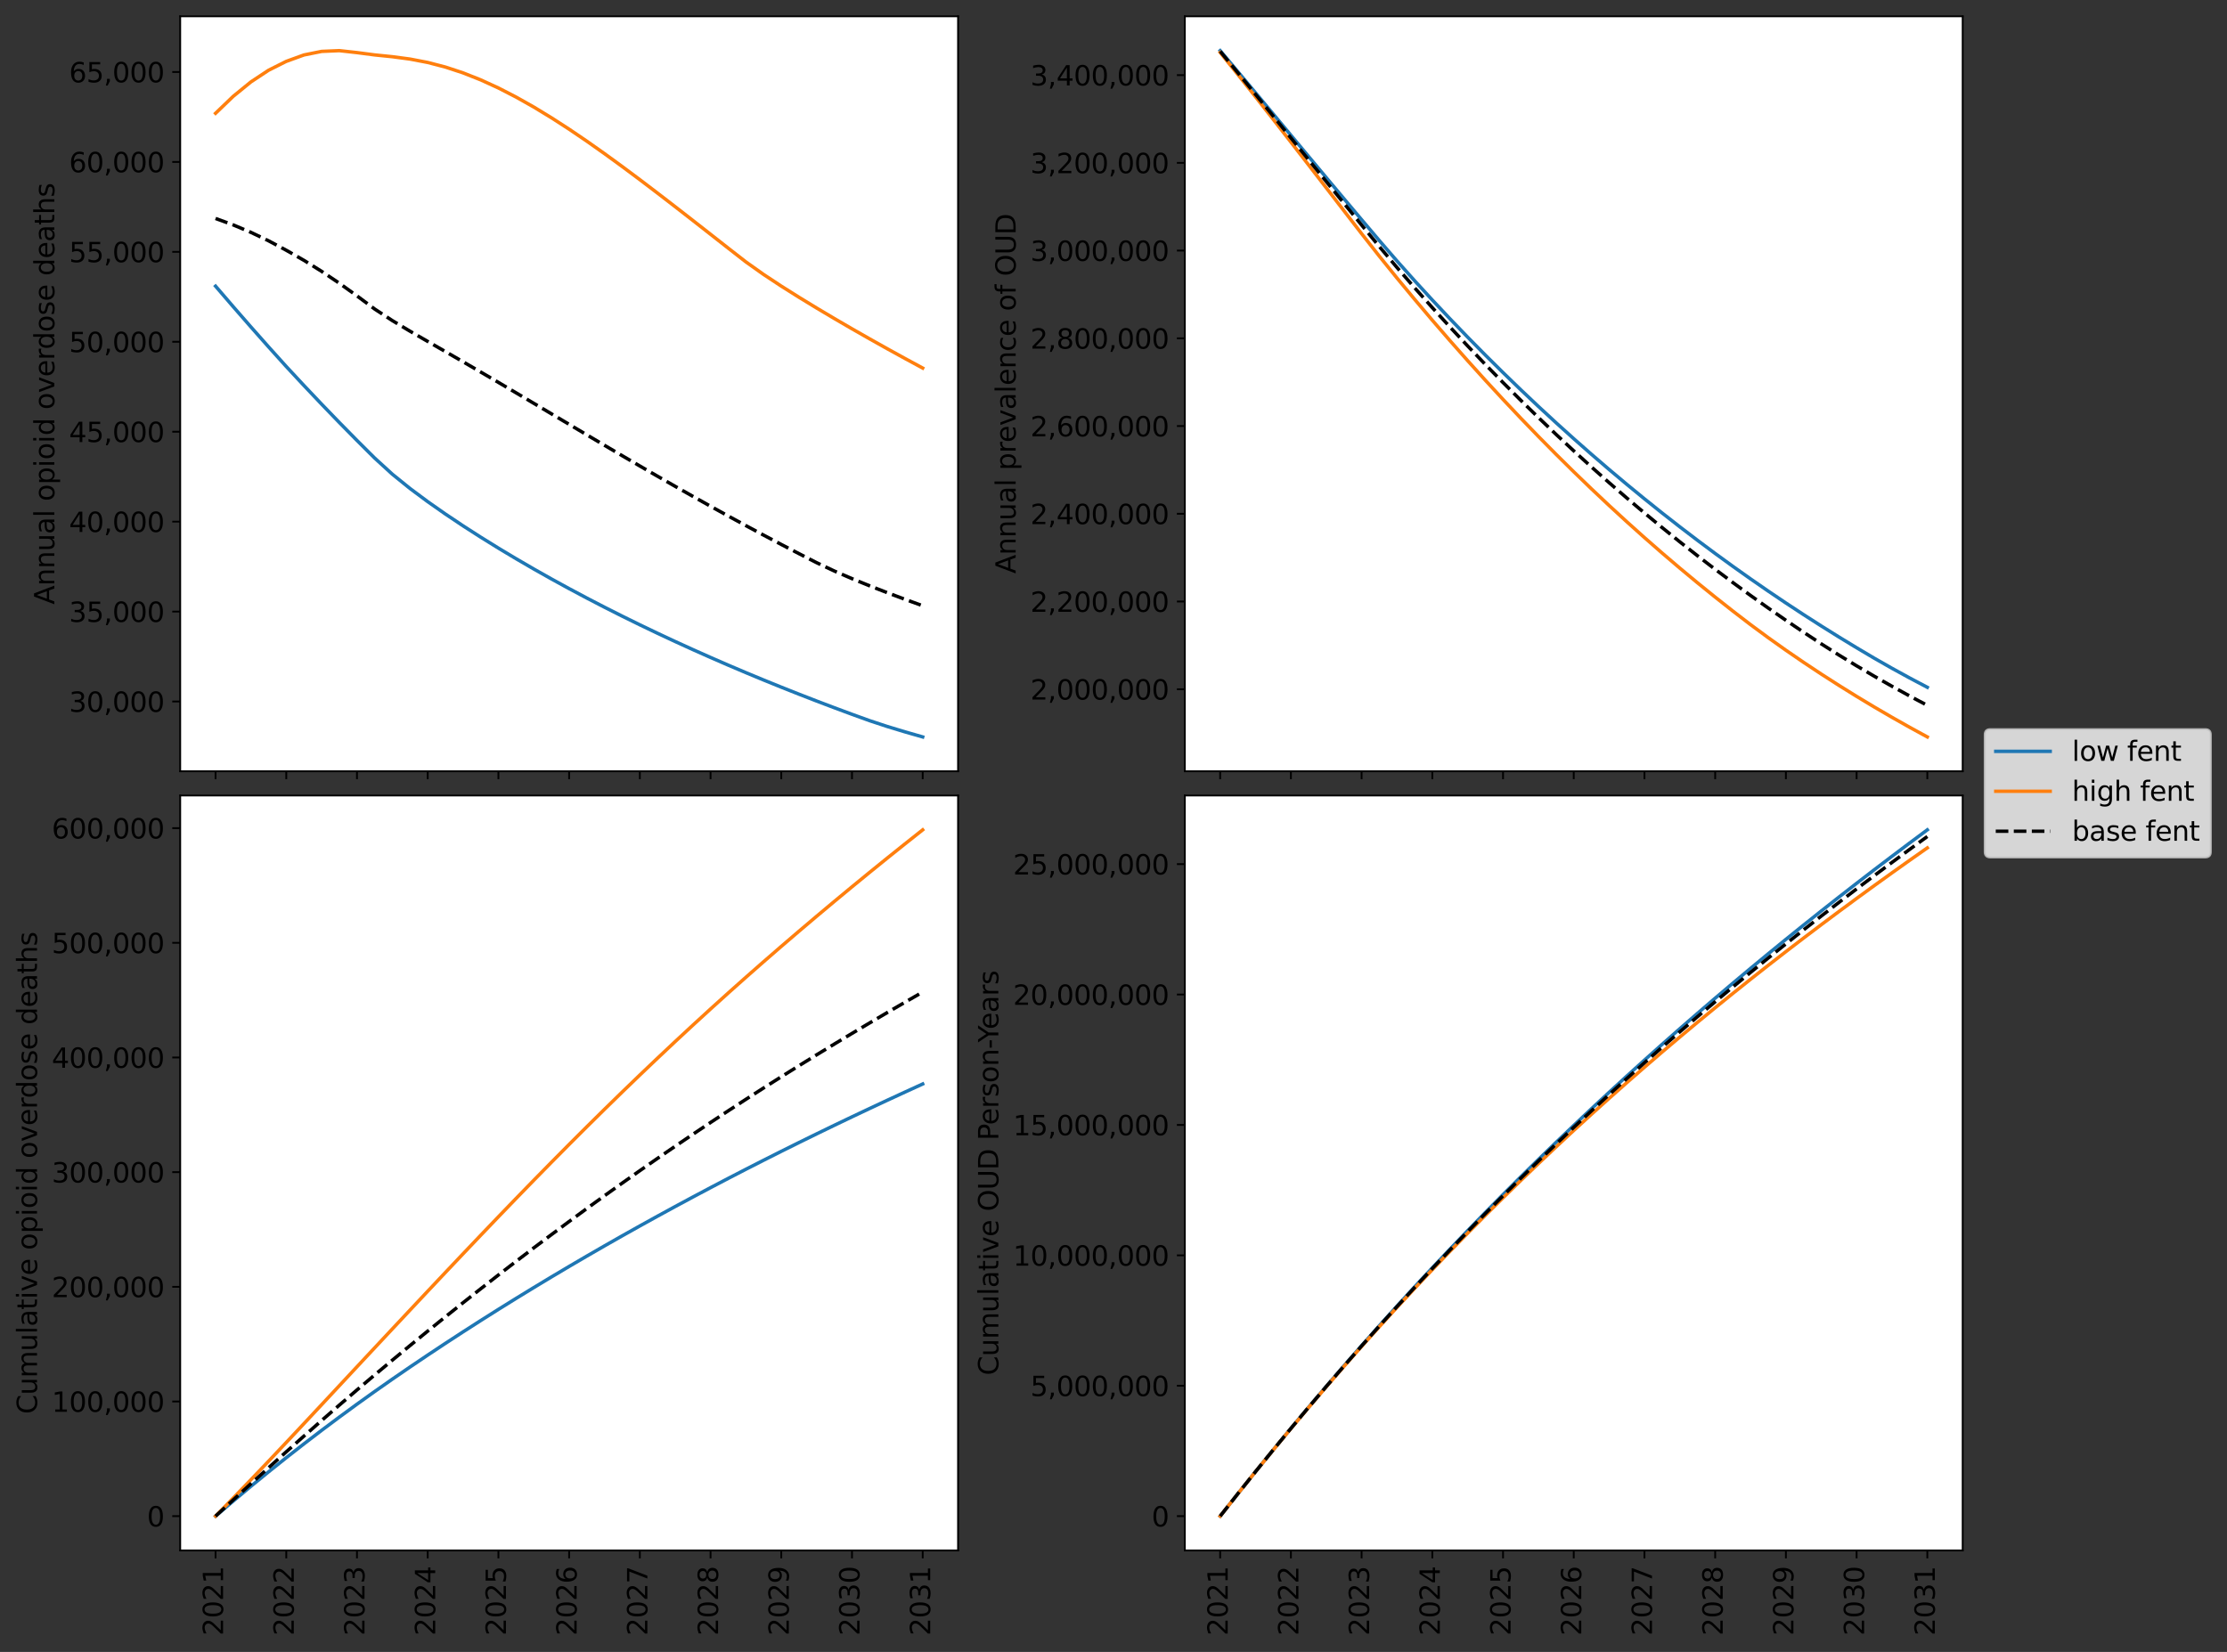 <?xml version="1.0" encoding="utf-8" standalone="no"?>
<!DOCTYPE svg PUBLIC "-//W3C//DTD SVG 1.1//EN"
  "http://www.w3.org/Graphics/SVG/1.1/DTD/svg11.dtd">
<svg height="728.4pt" version="1.1" viewBox="0 0 981.72 728.4" width="981.72pt" xmlns="http://www.w3.org/2000/svg" xmlns:xlink="http://www.w3.org/1999/xlink">
 <rect x="0" y="0" width="981.72" height="728.4" fill="#333333" stroke="none"/>
 <defs>
  <style type="text/css">*{stroke-linecap:butt;stroke-linejoin:round;}</style>
 </defs>
 <g id="figure_1">
  <g id="patch_1">
   <path d="M 0 728.4 
L 981.72 728.4 
L 981.72 0 
L 0 0 
z
" style="fill:none;"/>
  </g>
  <g id="axes_1">
   <g id="patch_2">
    <path d="M 79.438 340.08 
L 422.338 340.08 
L 422.338 7.2 
L 79.438 7.2 
z
" style="fill:#ffffff;"/>
   </g>
   <g id="matplotlib.axis_1">
    <g id="xtick_1">
     <g id="line2d_1">
      <defs>
       <path d="M 0 0 
L 0 3.5 
" id="md286797548" style="stroke:#000000;stroke-width:0.8;"/>
      </defs>
      <g>
       <use style="stroke:#000000;stroke-width:0.8;" x="95.024" xlink:href="#md286797548" y="340.08"/>
      </g>
     </g>
    </g>
    <g id="xtick_2">
     <g id="line2d_2">
      <g>
       <use style="stroke:#000000;stroke-width:0.8;" x="126.197" xlink:href="#md286797548" y="340.08"/>
      </g>
     </g>
    </g>
    <g id="xtick_3">
     <g id="line2d_3">
      <g>
       <use style="stroke:#000000;stroke-width:0.8;" x="157.369" xlink:href="#md286797548" y="340.08"/>
      </g>
     </g>
    </g>
    <g id="xtick_4">
     <g id="line2d_4">
      <g>
       <use style="stroke:#000000;stroke-width:0.8;" x="188.542" xlink:href="#md286797548" y="340.08"/>
      </g>
     </g>
    </g>
    <g id="xtick_5">
     <g id="line2d_5">
      <g>
       <use style="stroke:#000000;stroke-width:0.8;" x="219.715" xlink:href="#md286797548" y="340.08"/>
      </g>
     </g>
    </g>
    <g id="xtick_6">
     <g id="line2d_6">
      <g>
       <use style="stroke:#000000;stroke-width:0.8;" x="250.888" xlink:href="#md286797548" y="340.08"/>
      </g>
     </g>
    </g>
    <g id="xtick_7">
     <g id="line2d_7">
      <g>
       <use style="stroke:#000000;stroke-width:0.8;" x="282.06" xlink:href="#md286797548" y="340.08"/>
      </g>
     </g>
    </g>
    <g id="xtick_8">
     <g id="line2d_8">
      <g>
       <use style="stroke:#000000;stroke-width:0.8;" x="313.233" xlink:href="#md286797548" y="340.08"/>
      </g>
     </g>
    </g>
    <g id="xtick_9">
     <g id="line2d_9">
      <g>
       <use style="stroke:#000000;stroke-width:0.8;" x="344.406" xlink:href="#md286797548" y="340.08"/>
      </g>
     </g>
    </g>
    <g id="xtick_10">
     <g id="line2d_10">
      <g>
       <use style="stroke:#000000;stroke-width:0.8;" x="375.579" xlink:href="#md286797548" y="340.08"/>
      </g>
     </g>
    </g>
    <g id="xtick_11">
     <g id="line2d_11">
      <g>
       <use style="stroke:#000000;stroke-width:0.8;" x="406.752" xlink:href="#md286797548" y="340.08"/>
      </g>
     </g>
    </g>
   </g>
   <g id="matplotlib.axis_2">
    <g id="ytick_1">
     <g id="line2d_12">
      <defs>
       <path d="M 0 0 
L -3.5 0 
" id="m5affda0c0b" style="stroke:#000000;stroke-width:0.8;"/>
      </defs>
      <g>
       <use style="stroke:#000000;stroke-width:0.8;" x="79.438" xlink:href="#m5affda0c0b" y="309.325"/>
      </g>
     </g>
     <g id="text_1">
      <!-- 30,000 -->
      <g transform="translate(30.449 313.884)scale(0.12 -0.12)">
       <defs>
        <path d="M 2597 2516 
Q 3050 2419 3304 2112 
Q 3559 1806 3559 1356 
Q 3559 666 3084 287 
Q 2609 -91 1734 -91 
Q 1441 -91 1130 -33 
Q 819 25 488 141 
L 488 750 
Q 750 597 1062 519 
Q 1375 441 1716 441 
Q 2309 441 2620 675 
Q 2931 909 2931 1356 
Q 2931 1769 2642 2001 
Q 2353 2234 1838 2234 
L 1294 2234 
L 1294 2753 
L 1863 2753 
Q 2328 2753 2575 2939 
Q 2822 3125 2822 3475 
Q 2822 3834 2567 4026 
Q 2313 4219 1838 4219 
Q 1578 4219 1281 4162 
Q 984 4106 628 3988 
L 628 4550 
Q 988 4650 1302 4700 
Q 1616 4750 1894 4750 
Q 2613 4750 3031 4423 
Q 3450 4097 3450 3541 
Q 3450 3153 3228 2886 
Q 3006 2619 2597 2516 
z
" id="DejaVuSans-33" transform="scale(0.016)"/>
        <path d="M 2034 4250 
Q 1547 4250 1301 3770 
Q 1056 3291 1056 2328 
Q 1056 1369 1301 889 
Q 1547 409 2034 409 
Q 2525 409 2770 889 
Q 3016 1369 3016 2328 
Q 3016 3291 2770 3770 
Q 2525 4250 2034 4250 
z
M 2034 4750 
Q 2819 4750 3233 4129 
Q 3647 3509 3647 2328 
Q 3647 1150 3233 529 
Q 2819 -91 2034 -91 
Q 1250 -91 836 529 
Q 422 1150 422 2328 
Q 422 3509 836 4129 
Q 1250 4750 2034 4750 
z
" id="DejaVuSans-30" transform="scale(0.016)"/>
        <path d="M 750 794 
L 1409 794 
L 1409 256 
L 897 -744 
L 494 -744 
L 750 256 
L 750 794 
z
" id="DejaVuSans-2c" transform="scale(0.016)"/>
       </defs>
       <use xlink:href="#DejaVuSans-33"/>
       <use x="63.623" xlink:href="#DejaVuSans-30"/>
       <use x="127.246" xlink:href="#DejaVuSans-2c"/>
       <use x="159.033" xlink:href="#DejaVuSans-30"/>
       <use x="222.656" xlink:href="#DejaVuSans-30"/>
       <use x="286.279" xlink:href="#DejaVuSans-30"/>
      </g>
     </g>
    </g>
    <g id="ytick_2">
     <g id="line2d_13">
      <g>
       <use style="stroke:#000000;stroke-width:0.8;" x="79.438" xlink:href="#m5affda0c0b" y="269.671"/>
      </g>
     </g>
     <g id="text_2">
      <!-- 35,000 -->
      <g transform="translate(30.449 274.23)scale(0.12 -0.12)">
       <defs>
        <path d="M 691 4666 
L 3169 4666 
L 3169 4134 
L 1269 4134 
L 1269 2991 
Q 1406 3038 1543 3061 
Q 1681 3084 1819 3084 
Q 2600 3084 3056 2656 
Q 3513 2228 3513 1497 
Q 3513 744 3044 326 
Q 2575 -91 1722 -91 
Q 1428 -91 1123 -41 
Q 819 9 494 109 
L 494 744 
Q 775 591 1075 516 
Q 1375 441 1709 441 
Q 2250 441 2565 725 
Q 2881 1009 2881 1497 
Q 2881 1984 2565 2268 
Q 2250 2553 1709 2553 
Q 1456 2553 1204 2497 
Q 953 2441 691 2322 
L 691 4666 
z
" id="DejaVuSans-35" transform="scale(0.016)"/>
       </defs>
       <use xlink:href="#DejaVuSans-33"/>
       <use x="63.623" xlink:href="#DejaVuSans-35"/>
       <use x="127.246" xlink:href="#DejaVuSans-2c"/>
       <use x="159.033" xlink:href="#DejaVuSans-30"/>
       <use x="222.656" xlink:href="#DejaVuSans-30"/>
       <use x="286.279" xlink:href="#DejaVuSans-30"/>
      </g>
     </g>
    </g>
    <g id="ytick_3">
     <g id="line2d_14">
      <g>
       <use style="stroke:#000000;stroke-width:0.8;" x="79.438" xlink:href="#m5affda0c0b" y="230.016"/>
      </g>
     </g>
     <g id="text_3">
      <!-- 40,000 -->
      <g transform="translate(30.449 234.575)scale(0.12 -0.12)">
       <defs>
        <path d="M 2419 4116 
L 825 1625 
L 2419 1625 
L 2419 4116 
z
M 2253 4666 
L 3047 4666 
L 3047 1625 
L 3713 1625 
L 3713 1100 
L 3047 1100 
L 3047 0 
L 2419 0 
L 2419 1100 
L 313 1100 
L 313 1709 
L 2253 4666 
z
" id="DejaVuSans-34" transform="scale(0.016)"/>
       </defs>
       <use xlink:href="#DejaVuSans-34"/>
       <use x="63.623" xlink:href="#DejaVuSans-30"/>
       <use x="127.246" xlink:href="#DejaVuSans-2c"/>
       <use x="159.033" xlink:href="#DejaVuSans-30"/>
       <use x="222.656" xlink:href="#DejaVuSans-30"/>
       <use x="286.279" xlink:href="#DejaVuSans-30"/>
      </g>
     </g>
    </g>
    <g id="ytick_4">
     <g id="line2d_15">
      <g>
       <use style="stroke:#000000;stroke-width:0.8;" x="79.438" xlink:href="#m5affda0c0b" y="190.362"/>
      </g>
     </g>
     <g id="text_4">
      <!-- 45,000 -->
      <g transform="translate(30.449 194.921)scale(0.12 -0.12)">
       <use xlink:href="#DejaVuSans-34"/>
       <use x="63.623" xlink:href="#DejaVuSans-35"/>
       <use x="127.246" xlink:href="#DejaVuSans-2c"/>
       <use x="159.033" xlink:href="#DejaVuSans-30"/>
       <use x="222.656" xlink:href="#DejaVuSans-30"/>
       <use x="286.279" xlink:href="#DejaVuSans-30"/>
      </g>
     </g>
    </g>
    <g id="ytick_5">
     <g id="line2d_16">
      <g>
       <use style="stroke:#000000;stroke-width:0.8;" x="79.438" xlink:href="#m5affda0c0b" y="150.708"/>
      </g>
     </g>
     <g id="text_5">
      <!-- 50,000 -->
      <g transform="translate(30.449 155.267)scale(0.12 -0.12)">
       <use xlink:href="#DejaVuSans-35"/>
       <use x="63.623" xlink:href="#DejaVuSans-30"/>
       <use x="127.246" xlink:href="#DejaVuSans-2c"/>
       <use x="159.033" xlink:href="#DejaVuSans-30"/>
       <use x="222.656" xlink:href="#DejaVuSans-30"/>
       <use x="286.279" xlink:href="#DejaVuSans-30"/>
      </g>
     </g>
    </g>
    <g id="ytick_6">
     <g id="line2d_17">
      <g>
       <use style="stroke:#000000;stroke-width:0.8;" x="79.438" xlink:href="#m5affda0c0b" y="111.053"/>
      </g>
     </g>
     <g id="text_6">
      <!-- 55,000 -->
      <g transform="translate(30.449 115.613)scale(0.12 -0.12)">
       <use xlink:href="#DejaVuSans-35"/>
       <use x="63.623" xlink:href="#DejaVuSans-35"/>
       <use x="127.246" xlink:href="#DejaVuSans-2c"/>
       <use x="159.033" xlink:href="#DejaVuSans-30"/>
       <use x="222.656" xlink:href="#DejaVuSans-30"/>
       <use x="286.279" xlink:href="#DejaVuSans-30"/>
      </g>
     </g>
    </g>
    <g id="ytick_7">
     <g id="line2d_18">
      <g>
       <use style="stroke:#000000;stroke-width:0.8;" x="79.438" xlink:href="#m5affda0c0b" y="71.399"/>
      </g>
     </g>
     <g id="text_7">
      <!-- 60,000 -->
      <g transform="translate(30.449 75.958)scale(0.12 -0.12)">
       <defs>
        <path d="M 2113 2584 
Q 1688 2584 1439 2293 
Q 1191 2003 1191 1497 
Q 1191 994 1439 701 
Q 1688 409 2113 409 
Q 2538 409 2786 701 
Q 3034 994 3034 1497 
Q 3034 2003 2786 2293 
Q 2538 2584 2113 2584 
z
M 3366 4563 
L 3366 3988 
Q 3128 4100 2886 4159 
Q 2644 4219 2406 4219 
Q 1781 4219 1451 3797 
Q 1122 3375 1075 2522 
Q 1259 2794 1537 2939 
Q 1816 3084 2150 3084 
Q 2853 3084 3261 2657 
Q 3669 2231 3669 1497 
Q 3669 778 3244 343 
Q 2819 -91 2113 -91 
Q 1303 -91 875 529 
Q 447 1150 447 2328 
Q 447 3434 972 4092 
Q 1497 4750 2381 4750 
Q 2619 4750 2861 4703 
Q 3103 4656 3366 4563 
z
" id="DejaVuSans-36" transform="scale(0.016)"/>
       </defs>
       <use xlink:href="#DejaVuSans-36"/>
       <use x="63.623" xlink:href="#DejaVuSans-30"/>
       <use x="127.246" xlink:href="#DejaVuSans-2c"/>
       <use x="159.033" xlink:href="#DejaVuSans-30"/>
       <use x="222.656" xlink:href="#DejaVuSans-30"/>
       <use x="286.279" xlink:href="#DejaVuSans-30"/>
      </g>
     </g>
    </g>
    <g id="ytick_8">
     <g id="line2d_19">
      <g>
       <use style="stroke:#000000;stroke-width:0.8;" x="79.438" xlink:href="#m5affda0c0b" y="31.745"/>
      </g>
     </g>
     <g id="text_8">
      <!-- 65,000 -->
      <g transform="translate(30.449 36.304)scale(0.12 -0.12)">
       <use xlink:href="#DejaVuSans-36"/>
       <use x="63.623" xlink:href="#DejaVuSans-35"/>
       <use x="127.246" xlink:href="#DejaVuSans-2c"/>
       <use x="159.033" xlink:href="#DejaVuSans-30"/>
       <use x="222.656" xlink:href="#DejaVuSans-30"/>
       <use x="286.279" xlink:href="#DejaVuSans-30"/>
      </g>
     </g>
    </g>
    <g id="text_9">
     <!-- Annual opioid overdose deaths -->
     <g transform="translate(23.953 266.542)rotate(-90)scale(0.12 -0.12)">
      <defs>
       <path d="M 2188 4044 
L 1331 1722 
L 3047 1722 
L 2188 4044 
z
M 1831 4666 
L 2547 4666 
L 4325 0 
L 3669 0 
L 3244 1197 
L 1141 1197 
L 716 0 
L 50 0 
L 1831 4666 
z
" id="DejaVuSans-41" transform="scale(0.016)"/>
       <path d="M 3513 2113 
L 3513 0 
L 2938 0 
L 2938 2094 
Q 2938 2591 2744 2837 
Q 2550 3084 2163 3084 
Q 1697 3084 1428 2787 
Q 1159 2491 1159 1978 
L 1159 0 
L 581 0 
L 581 3500 
L 1159 3500 
L 1159 2956 
Q 1366 3272 1645 3428 
Q 1925 3584 2291 3584 
Q 2894 3584 3203 3211 
Q 3513 2838 3513 2113 
z
" id="DejaVuSans-6e" transform="scale(0.016)"/>
       <path d="M 544 1381 
L 544 3500 
L 1119 3500 
L 1119 1403 
Q 1119 906 1312 657 
Q 1506 409 1894 409 
Q 2359 409 2629 706 
Q 2900 1003 2900 1516 
L 2900 3500 
L 3475 3500 
L 3475 0 
L 2900 0 
L 2900 538 
Q 2691 219 2414 64 
Q 2138 -91 1772 -91 
Q 1169 -91 856 284 
Q 544 659 544 1381 
z
M 1991 3584 
L 1991 3584 
z
" id="DejaVuSans-75" transform="scale(0.016)"/>
       <path d="M 2194 1759 
Q 1497 1759 1228 1600 
Q 959 1441 959 1056 
Q 959 750 1161 570 
Q 1363 391 1709 391 
Q 2188 391 2477 730 
Q 2766 1069 2766 1631 
L 2766 1759 
L 2194 1759 
z
M 3341 1997 
L 3341 0 
L 2766 0 
L 2766 531 
Q 2569 213 2275 61 
Q 1981 -91 1556 -91 
Q 1019 -91 701 211 
Q 384 513 384 1019 
Q 384 1609 779 1909 
Q 1175 2209 1959 2209 
L 2766 2209 
L 2766 2266 
Q 2766 2663 2505 2880 
Q 2244 3097 1772 3097 
Q 1472 3097 1187 3025 
Q 903 2953 641 2809 
L 641 3341 
Q 956 3463 1253 3523 
Q 1550 3584 1831 3584 
Q 2591 3584 2966 3190 
Q 3341 2797 3341 1997 
z
" id="DejaVuSans-61" transform="scale(0.016)"/>
       <path d="M 603 4863 
L 1178 4863 
L 1178 0 
L 603 0 
L 603 4863 
z
" id="DejaVuSans-6c" transform="scale(0.016)"/>
       <path id="DejaVuSans-20" transform="scale(0.016)"/>
       <path d="M 1959 3097 
Q 1497 3097 1228 2736 
Q 959 2375 959 1747 
Q 959 1119 1226 758 
Q 1494 397 1959 397 
Q 2419 397 2687 759 
Q 2956 1122 2956 1747 
Q 2956 2369 2687 2733 
Q 2419 3097 1959 3097 
z
M 1959 3584 
Q 2709 3584 3137 3096 
Q 3566 2609 3566 1747 
Q 3566 888 3137 398 
Q 2709 -91 1959 -91 
Q 1206 -91 779 398 
Q 353 888 353 1747 
Q 353 2609 779 3096 
Q 1206 3584 1959 3584 
z
" id="DejaVuSans-6f" transform="scale(0.016)"/>
       <path d="M 1159 525 
L 1159 -1331 
L 581 -1331 
L 581 3500 
L 1159 3500 
L 1159 2969 
Q 1341 3281 1617 3432 
Q 1894 3584 2278 3584 
Q 2916 3584 3314 3078 
Q 3713 2572 3713 1747 
Q 3713 922 3314 415 
Q 2916 -91 2278 -91 
Q 1894 -91 1617 61 
Q 1341 213 1159 525 
z
M 3116 1747 
Q 3116 2381 2855 2742 
Q 2594 3103 2138 3103 
Q 1681 3103 1420 2742 
Q 1159 2381 1159 1747 
Q 1159 1113 1420 752 
Q 1681 391 2138 391 
Q 2594 391 2855 752 
Q 3116 1113 3116 1747 
z
" id="DejaVuSans-70" transform="scale(0.016)"/>
       <path d="M 603 3500 
L 1178 3500 
L 1178 0 
L 603 0 
L 603 3500 
z
M 603 4863 
L 1178 4863 
L 1178 4134 
L 603 4134 
L 603 4863 
z
" id="DejaVuSans-69" transform="scale(0.016)"/>
       <path d="M 2906 2969 
L 2906 4863 
L 3481 4863 
L 3481 0 
L 2906 0 
L 2906 525 
Q 2725 213 2448 61 
Q 2172 -91 1784 -91 
Q 1150 -91 751 415 
Q 353 922 353 1747 
Q 353 2572 751 3078 
Q 1150 3584 1784 3584 
Q 2172 3584 2448 3432 
Q 2725 3281 2906 2969 
z
M 947 1747 
Q 947 1113 1208 752 
Q 1469 391 1925 391 
Q 2381 391 2643 752 
Q 2906 1113 2906 1747 
Q 2906 2381 2643 2742 
Q 2381 3103 1925 3103 
Q 1469 3103 1208 2742 
Q 947 2381 947 1747 
z
" id="DejaVuSans-64" transform="scale(0.016)"/>
       <path d="M 191 3500 
L 800 3500 
L 1894 563 
L 2988 3500 
L 3597 3500 
L 2284 0 
L 1503 0 
L 191 3500 
z
" id="DejaVuSans-76" transform="scale(0.016)"/>
       <path d="M 3597 1894 
L 3597 1613 
L 953 1613 
Q 991 1019 1311 708 
Q 1631 397 2203 397 
Q 2534 397 2845 478 
Q 3156 559 3463 722 
L 3463 178 
Q 3153 47 2828 -22 
Q 2503 -91 2169 -91 
Q 1331 -91 842 396 
Q 353 884 353 1716 
Q 353 2575 817 3079 
Q 1281 3584 2069 3584 
Q 2775 3584 3186 3129 
Q 3597 2675 3597 1894 
z
M 3022 2063 
Q 3016 2534 2758 2815 
Q 2500 3097 2075 3097 
Q 1594 3097 1305 2825 
Q 1016 2553 972 2059 
L 3022 2063 
z
" id="DejaVuSans-65" transform="scale(0.016)"/>
       <path d="M 2631 2963 
Q 2534 3019 2420 3045 
Q 2306 3072 2169 3072 
Q 1681 3072 1420 2755 
Q 1159 2438 1159 1844 
L 1159 0 
L 581 0 
L 581 3500 
L 1159 3500 
L 1159 2956 
Q 1341 3275 1631 3429 
Q 1922 3584 2338 3584 
Q 2397 3584 2469 3576 
Q 2541 3569 2628 3553 
L 2631 2963 
z
" id="DejaVuSans-72" transform="scale(0.016)"/>
       <path d="M 2834 3397 
L 2834 2853 
Q 2591 2978 2328 3040 
Q 2066 3103 1784 3103 
Q 1356 3103 1142 2972 
Q 928 2841 928 2578 
Q 928 2378 1081 2264 
Q 1234 2150 1697 2047 
L 1894 2003 
Q 2506 1872 2764 1633 
Q 3022 1394 3022 966 
Q 3022 478 2636 193 
Q 2250 -91 1575 -91 
Q 1294 -91 989 -36 
Q 684 19 347 128 
L 347 722 
Q 666 556 975 473 
Q 1284 391 1588 391 
Q 1994 391 2212 530 
Q 2431 669 2431 922 
Q 2431 1156 2273 1281 
Q 2116 1406 1581 1522 
L 1381 1569 
Q 847 1681 609 1914 
Q 372 2147 372 2553 
Q 372 3047 722 3315 
Q 1072 3584 1716 3584 
Q 2034 3584 2315 3537 
Q 2597 3491 2834 3397 
z
" id="DejaVuSans-73" transform="scale(0.016)"/>
       <path d="M 1172 4494 
L 1172 3500 
L 2356 3500 
L 2356 3053 
L 1172 3053 
L 1172 1153 
Q 1172 725 1289 603 
Q 1406 481 1766 481 
L 2356 481 
L 2356 0 
L 1766 0 
Q 1100 0 847 248 
Q 594 497 594 1153 
L 594 3053 
L 172 3053 
L 172 3500 
L 594 3500 
L 594 4494 
L 1172 4494 
z
" id="DejaVuSans-74" transform="scale(0.016)"/>
       <path d="M 3513 2113 
L 3513 0 
L 2938 0 
L 2938 2094 
Q 2938 2591 2744 2837 
Q 2550 3084 2163 3084 
Q 1697 3084 1428 2787 
Q 1159 2491 1159 1978 
L 1159 0 
L 581 0 
L 581 4863 
L 1159 4863 
L 1159 2956 
Q 1366 3272 1645 3428 
Q 1925 3584 2291 3584 
Q 2894 3584 3203 3211 
Q 3513 2838 3513 2113 
z
" id="DejaVuSans-68" transform="scale(0.016)"/>
      </defs>
      <use xlink:href="#DejaVuSans-41"/>
      <use x="68.408" xlink:href="#DejaVuSans-6e"/>
      <use x="131.787" xlink:href="#DejaVuSans-6e"/>
      <use x="195.166" xlink:href="#DejaVuSans-75"/>
      <use x="258.545" xlink:href="#DejaVuSans-61"/>
      <use x="319.824" xlink:href="#DejaVuSans-6c"/>
      <use x="347.607" xlink:href="#DejaVuSans-20"/>
      <use x="379.395" xlink:href="#DejaVuSans-6f"/>
      <use x="440.576" xlink:href="#DejaVuSans-70"/>
      <use x="504.053" xlink:href="#DejaVuSans-69"/>
      <use x="531.836" xlink:href="#DejaVuSans-6f"/>
      <use x="593.018" xlink:href="#DejaVuSans-69"/>
      <use x="620.801" xlink:href="#DejaVuSans-64"/>
      <use x="684.277" xlink:href="#DejaVuSans-20"/>
      <use x="716.064" xlink:href="#DejaVuSans-6f"/>
      <use x="777.246" xlink:href="#DejaVuSans-76"/>
      <use x="836.426" xlink:href="#DejaVuSans-65"/>
      <use x="897.949" xlink:href="#DejaVuSans-72"/>
      <use x="937.312" xlink:href="#DejaVuSans-64"/>
      <use x="1000.789" xlink:href="#DejaVuSans-6f"/>
      <use x="1061.971" xlink:href="#DejaVuSans-73"/>
      <use x="1114.07" xlink:href="#DejaVuSans-65"/>
      <use x="1175.594" xlink:href="#DejaVuSans-20"/>
      <use x="1207.381" xlink:href="#DejaVuSans-64"/>
      <use x="1270.857" xlink:href="#DejaVuSans-65"/>
      <use x="1332.381" xlink:href="#DejaVuSans-61"/>
      <use x="1393.66" xlink:href="#DejaVuSans-74"/>
      <use x="1432.869" xlink:href="#DejaVuSans-68"/>
      <use x="1496.248" xlink:href="#DejaVuSans-73"/>
     </g>
    </g>
   </g>
   <g id="line2d_20">
    <path clip-path="url(#p6e162d25aa)" d="M 95.024 126.18 
L 102.817 135.239 
L 110.61 144.174 
L 118.403 152.971 
L 126.197 161.621 
L 133.99 169.996 
L 141.783 178.221 
L 149.576 186.292 
L 157.369 194.211 
L 165.163 201.979 
L 172.956 209.099 
L 180.749 215.398 
L 188.542 221.197 
L 196.335 226.655 
L 204.129 231.864 
L 211.922 236.867 
L 219.715 241.695 
L 227.508 246.367 
L 235.301 250.894 
L 243.095 255.288 
L 250.888 259.557 
L 258.681 263.706 
L 266.474 267.744 
L 274.267 271.675 
L 282.06 275.505 
L 289.854 279.239 
L 297.647 282.881 
L 305.44 286.434 
L 313.233 289.904 
L 321.026 293.292 
L 328.82 296.602 
L 336.613 299.837 
L 344.406 302.999 
L 352.199 306.09 
L 359.992 309.113 
L 367.786 312.071 
L 375.579 314.964 
L 383.372 317.781 
L 391.165 320.351 
L 398.958 322.718 
L 406.752 324.949 
" style="fill:none;stroke:#1f77b4;stroke-linecap:square;stroke-width:1.5;"/>
   </g>
   <g id="line2d_21">
    <path clip-path="url(#p6e162d25aa)" d="M 95.024 49.953 
L 102.817 42.468 
L 110.61 36.118 
L 118.403 30.967 
L 126.197 27.056 
L 133.99 24.232 
L 141.783 22.663 
L 149.576 22.331 
L 157.369 23.196 
L 165.163 24.214 
L 172.956 25.008 
L 180.749 26.047 
L 188.542 27.54 
L 196.335 29.565 
L 204.129 32.134 
L 211.922 35.224 
L 219.715 38.795 
L 227.508 42.803 
L 235.301 47.199 
L 243.095 51.936 
L 250.888 56.967 
L 258.681 62.251 
L 266.474 67.745 
L 274.267 73.415 
L 282.06 79.225 
L 289.854 85.147 
L 297.647 91.151 
L 305.44 97.213 
L 313.233 103.312 
L 321.026 109.428 
L 328.82 115.493 
L 336.613 121.023 
L 344.406 126.163 
L 352.199 131.069 
L 359.992 135.82 
L 367.786 140.451 
L 375.579 144.983 
L 383.372 149.429 
L 391.165 153.795 
L 398.958 158.085 
L 406.752 162.302 
" style="fill:none;stroke:#ff7f0e;stroke-linecap:square;stroke-width:1.5;"/>
   </g>
   <g id="line2d_22">
    <path clip-path="url(#p6e162d25aa)" d="M 95.024 96.331 
L 102.817 99.171 
L 110.61 102.456 
L 118.403 106.186 
L 126.197 110.352 
L 133.99 114.8 
L 141.783 119.652 
L 149.576 124.885 
L 157.369 130.474 
L 165.163 136.263 
L 172.956 141.368 
L 180.749 146.04 
L 188.542 150.552 
L 196.335 155.025 
L 204.129 159.518 
L 211.922 164.048 
L 219.715 168.616 
L 227.508 173.216 
L 235.301 177.84 
L 243.095 182.475 
L 250.888 187.111 
L 258.681 191.739 
L 266.474 196.348 
L 274.267 200.931 
L 282.06 205.479 
L 289.854 209.989 
L 297.647 214.452 
L 305.44 218.866 
L 313.233 223.226 
L 321.026 227.529 
L 328.82 231.773 
L 336.613 235.954 
L 344.406 240.072 
L 352.199 244.125 
L 359.992 248.11 
L 367.786 251.781 
L 375.579 255.147 
L 383.372 258.319 
L 391.165 261.352 
L 398.958 264.276 
L 406.752 267.108 
" style="fill:none;stroke:#000000;stroke-dasharray:5.55,2.4;stroke-dashoffset:0;stroke-width:1.5;"/>
   </g>
   <g id="patch_3">
    <path d="M 79.438 340.08 
L 79.438 7.2 
" style="fill:none;stroke:#000000;stroke-linecap:square;stroke-linejoin:miter;stroke-width:0.8;"/>
   </g>
   <g id="patch_4">
    <path d="M 422.338 340.08 
L 422.338 7.2 
" style="fill:none;stroke:#000000;stroke-linecap:square;stroke-linejoin:miter;stroke-width:0.8;"/>
   </g>
   <g id="patch_5">
    <path d="M 79.438 340.08 
L 422.338 340.08 
" style="fill:none;stroke:#000000;stroke-linecap:square;stroke-linejoin:miter;stroke-width:0.8;"/>
   </g>
   <g id="patch_6">
    <path d="M 79.438 7.2 
L 422.338 7.2 
" style="fill:none;stroke:#000000;stroke-linecap:square;stroke-linejoin:miter;stroke-width:0.8;"/>
   </g>
  </g>
  <g id="axes_2">
   <g id="patch_7">
    <path d="M 522.299 340.08 
L 865.2 340.08 
L 865.2 7.2 
L 522.299 7.2 
z
" style="fill:#ffffff;"/>
   </g>
   <g id="matplotlib.axis_3">
    <g id="xtick_12">
     <g id="line2d_23">
      <g>
       <use style="stroke:#000000;stroke-width:0.8;" x="537.886" xlink:href="#md286797548" y="340.08"/>
      </g>
     </g>
    </g>
    <g id="xtick_13">
     <g id="line2d_24">
      <g>
       <use style="stroke:#000000;stroke-width:0.8;" x="569.058" xlink:href="#md286797548" y="340.08"/>
      </g>
     </g>
    </g>
    <g id="xtick_14">
     <g id="line2d_25">
      <g>
       <use style="stroke:#000000;stroke-width:0.8;" x="600.231" xlink:href="#md286797548" y="340.08"/>
      </g>
     </g>
    </g>
    <g id="xtick_15">
     <g id="line2d_26">
      <g>
       <use style="stroke:#000000;stroke-width:0.8;" x="631.404" xlink:href="#md286797548" y="340.08"/>
      </g>
     </g>
    </g>
    <g id="xtick_16">
     <g id="line2d_27">
      <g>
       <use style="stroke:#000000;stroke-width:0.8;" x="662.577" xlink:href="#md286797548" y="340.08"/>
      </g>
     </g>
    </g>
    <g id="xtick_17">
     <g id="line2d_28">
      <g>
       <use style="stroke:#000000;stroke-width:0.8;" x="693.749" xlink:href="#md286797548" y="340.08"/>
      </g>
     </g>
    </g>
    <g id="xtick_18">
     <g id="line2d_29">
      <g>
       <use style="stroke:#000000;stroke-width:0.8;" x="724.922" xlink:href="#md286797548" y="340.08"/>
      </g>
     </g>
    </g>
    <g id="xtick_19">
     <g id="line2d_30">
      <g>
       <use style="stroke:#000000;stroke-width:0.8;" x="756.095" xlink:href="#md286797548" y="340.08"/>
      </g>
     </g>
    </g>
    <g id="xtick_20">
     <g id="line2d_31">
      <g>
       <use style="stroke:#000000;stroke-width:0.8;" x="787.268" xlink:href="#md286797548" y="340.08"/>
      </g>
     </g>
    </g>
    <g id="xtick_21">
     <g id="line2d_32">
      <g>
       <use style="stroke:#000000;stroke-width:0.8;" x="818.44" xlink:href="#md286797548" y="340.08"/>
      </g>
     </g>
    </g>
    <g id="xtick_22">
     <g id="line2d_33">
      <g>
       <use style="stroke:#000000;stroke-width:0.8;" x="849.613" xlink:href="#md286797548" y="340.08"/>
      </g>
     </g>
    </g>
   </g>
   <g id="matplotlib.axis_4">
    <g id="ytick_9">
     <g id="line2d_34">
      <g>
       <use style="stroke:#000000;stroke-width:0.8;" x="522.299" xlink:href="#m5affda0c0b" y="303.912"/>
      </g>
     </g>
     <g id="text_10">
      <!-- 2,000,000 -->
      <g transform="translate(454.227 308.472)scale(0.12 -0.12)">
       <defs>
        <path d="M 1228 531 
L 3431 531 
L 3431 0 
L 469 0 
L 469 531 
Q 828 903 1448 1529 
Q 2069 2156 2228 2338 
Q 2531 2678 2651 2914 
Q 2772 3150 2772 3378 
Q 2772 3750 2511 3984 
Q 2250 4219 1831 4219 
Q 1534 4219 1204 4116 
Q 875 4013 500 3803 
L 500 4441 
Q 881 4594 1212 4672 
Q 1544 4750 1819 4750 
Q 2544 4750 2975 4387 
Q 3406 4025 3406 3419 
Q 3406 3131 3298 2873 
Q 3191 2616 2906 2266 
Q 2828 2175 2409 1742 
Q 1991 1309 1228 531 
z
" id="DejaVuSans-32" transform="scale(0.016)"/>
       </defs>
       <use xlink:href="#DejaVuSans-32"/>
       <use x="63.623" xlink:href="#DejaVuSans-2c"/>
       <use x="95.41" xlink:href="#DejaVuSans-30"/>
       <use x="159.033" xlink:href="#DejaVuSans-30"/>
       <use x="222.656" xlink:href="#DejaVuSans-30"/>
       <use x="286.279" xlink:href="#DejaVuSans-2c"/>
       <use x="318.066" xlink:href="#DejaVuSans-30"/>
       <use x="381.689" xlink:href="#DejaVuSans-30"/>
       <use x="445.312" xlink:href="#DejaVuSans-30"/>
      </g>
     </g>
    </g>
    <g id="ytick_10">
     <g id="line2d_35">
      <g>
       <use style="stroke:#000000;stroke-width:0.8;" x="522.299" xlink:href="#m5affda0c0b" y="265.228"/>
      </g>
     </g>
     <g id="text_11">
      <!-- 2,200,000 -->
      <g transform="translate(454.227 269.787)scale(0.12 -0.12)">
       <use xlink:href="#DejaVuSans-32"/>
       <use x="63.623" xlink:href="#DejaVuSans-2c"/>
       <use x="95.41" xlink:href="#DejaVuSans-32"/>
       <use x="159.033" xlink:href="#DejaVuSans-30"/>
       <use x="222.656" xlink:href="#DejaVuSans-30"/>
       <use x="286.279" xlink:href="#DejaVuSans-2c"/>
       <use x="318.066" xlink:href="#DejaVuSans-30"/>
       <use x="381.689" xlink:href="#DejaVuSans-30"/>
       <use x="445.312" xlink:href="#DejaVuSans-30"/>
      </g>
     </g>
    </g>
    <g id="ytick_11">
     <g id="line2d_36">
      <g>
       <use style="stroke:#000000;stroke-width:0.8;" x="522.299" xlink:href="#m5affda0c0b" y="226.544"/>
      </g>
     </g>
     <g id="text_12">
      <!-- 2,400,000 -->
      <g transform="translate(454.227 231.103)scale(0.12 -0.12)">
       <use xlink:href="#DejaVuSans-32"/>
       <use x="63.623" xlink:href="#DejaVuSans-2c"/>
       <use x="95.41" xlink:href="#DejaVuSans-34"/>
       <use x="159.033" xlink:href="#DejaVuSans-30"/>
       <use x="222.656" xlink:href="#DejaVuSans-30"/>
       <use x="286.279" xlink:href="#DejaVuSans-2c"/>
       <use x="318.066" xlink:href="#DejaVuSans-30"/>
       <use x="381.689" xlink:href="#DejaVuSans-30"/>
       <use x="445.312" xlink:href="#DejaVuSans-30"/>
      </g>
     </g>
    </g>
    <g id="ytick_12">
     <g id="line2d_37">
      <g>
       <use style="stroke:#000000;stroke-width:0.8;" x="522.299" xlink:href="#m5affda0c0b" y="187.86"/>
      </g>
     </g>
     <g id="text_13">
      <!-- 2,600,000 -->
      <g transform="translate(454.227 192.419)scale(0.12 -0.12)">
       <use xlink:href="#DejaVuSans-32"/>
       <use x="63.623" xlink:href="#DejaVuSans-2c"/>
       <use x="95.41" xlink:href="#DejaVuSans-36"/>
       <use x="159.033" xlink:href="#DejaVuSans-30"/>
       <use x="222.656" xlink:href="#DejaVuSans-30"/>
       <use x="286.279" xlink:href="#DejaVuSans-2c"/>
       <use x="318.066" xlink:href="#DejaVuSans-30"/>
       <use x="381.689" xlink:href="#DejaVuSans-30"/>
       <use x="445.312" xlink:href="#DejaVuSans-30"/>
      </g>
     </g>
    </g>
    <g id="ytick_13">
     <g id="line2d_38">
      <g>
       <use style="stroke:#000000;stroke-width:0.8;" x="522.299" xlink:href="#m5affda0c0b" y="149.176"/>
      </g>
     </g>
     <g id="text_14">
      <!-- 2,800,000 -->
      <g transform="translate(454.227 153.735)scale(0.12 -0.12)">
       <defs>
        <path d="M 2034 2216 
Q 1584 2216 1326 1975 
Q 1069 1734 1069 1313 
Q 1069 891 1326 650 
Q 1584 409 2034 409 
Q 2484 409 2743 651 
Q 3003 894 3003 1313 
Q 3003 1734 2745 1975 
Q 2488 2216 2034 2216 
z
M 1403 2484 
Q 997 2584 770 2862 
Q 544 3141 544 3541 
Q 544 4100 942 4425 
Q 1341 4750 2034 4750 
Q 2731 4750 3128 4425 
Q 3525 4100 3525 3541 
Q 3525 3141 3298 2862 
Q 3072 2584 2669 2484 
Q 3125 2378 3379 2068 
Q 3634 1759 3634 1313 
Q 3634 634 3220 271 
Q 2806 -91 2034 -91 
Q 1263 -91 848 271 
Q 434 634 434 1313 
Q 434 1759 690 2068 
Q 947 2378 1403 2484 
z
M 1172 3481 
Q 1172 3119 1398 2916 
Q 1625 2713 2034 2713 
Q 2441 2713 2670 2916 
Q 2900 3119 2900 3481 
Q 2900 3844 2670 4047 
Q 2441 4250 2034 4250 
Q 1625 4250 1398 4047 
Q 1172 3844 1172 3481 
z
" id="DejaVuSans-38" transform="scale(0.016)"/>
       </defs>
       <use xlink:href="#DejaVuSans-32"/>
       <use x="63.623" xlink:href="#DejaVuSans-2c"/>
       <use x="95.41" xlink:href="#DejaVuSans-38"/>
       <use x="159.033" xlink:href="#DejaVuSans-30"/>
       <use x="222.656" xlink:href="#DejaVuSans-30"/>
       <use x="286.279" xlink:href="#DejaVuSans-2c"/>
       <use x="318.066" xlink:href="#DejaVuSans-30"/>
       <use x="381.689" xlink:href="#DejaVuSans-30"/>
       <use x="445.312" xlink:href="#DejaVuSans-30"/>
      </g>
     </g>
    </g>
    <g id="ytick_14">
     <g id="line2d_39">
      <g>
       <use style="stroke:#000000;stroke-width:0.8;" x="522.299" xlink:href="#m5affda0c0b" y="110.492"/>
      </g>
     </g>
     <g id="text_15">
      <!-- 3,000,000 -->
      <g transform="translate(454.227 115.051)scale(0.12 -0.12)">
       <use xlink:href="#DejaVuSans-33"/>
       <use x="63.623" xlink:href="#DejaVuSans-2c"/>
       <use x="95.41" xlink:href="#DejaVuSans-30"/>
       <use x="159.033" xlink:href="#DejaVuSans-30"/>
       <use x="222.656" xlink:href="#DejaVuSans-30"/>
       <use x="286.279" xlink:href="#DejaVuSans-2c"/>
       <use x="318.066" xlink:href="#DejaVuSans-30"/>
       <use x="381.689" xlink:href="#DejaVuSans-30"/>
       <use x="445.312" xlink:href="#DejaVuSans-30"/>
      </g>
     </g>
    </g>
    <g id="ytick_15">
     <g id="line2d_40">
      <g>
       <use style="stroke:#000000;stroke-width:0.8;" x="522.299" xlink:href="#m5affda0c0b" y="71.808"/>
      </g>
     </g>
     <g id="text_16">
      <!-- 3,200,000 -->
      <g transform="translate(454.227 76.367)scale(0.12 -0.12)">
       <use xlink:href="#DejaVuSans-33"/>
       <use x="63.623" xlink:href="#DejaVuSans-2c"/>
       <use x="95.41" xlink:href="#DejaVuSans-32"/>
       <use x="159.033" xlink:href="#DejaVuSans-30"/>
       <use x="222.656" xlink:href="#DejaVuSans-30"/>
       <use x="286.279" xlink:href="#DejaVuSans-2c"/>
       <use x="318.066" xlink:href="#DejaVuSans-30"/>
       <use x="381.689" xlink:href="#DejaVuSans-30"/>
       <use x="445.312" xlink:href="#DejaVuSans-30"/>
      </g>
     </g>
    </g>
    <g id="ytick_16">
     <g id="line2d_41">
      <g>
       <use style="stroke:#000000;stroke-width:0.8;" x="522.299" xlink:href="#m5affda0c0b" y="33.124"/>
      </g>
     </g>
     <g id="text_17">
      <!-- 3,400,000 -->
      <g transform="translate(454.227 37.683)scale(0.12 -0.12)">
       <use xlink:href="#DejaVuSans-33"/>
       <use x="63.623" xlink:href="#DejaVuSans-2c"/>
       <use x="95.41" xlink:href="#DejaVuSans-34"/>
       <use x="159.033" xlink:href="#DejaVuSans-30"/>
       <use x="222.656" xlink:href="#DejaVuSans-30"/>
       <use x="286.279" xlink:href="#DejaVuSans-2c"/>
       <use x="318.066" xlink:href="#DejaVuSans-30"/>
       <use x="381.689" xlink:href="#DejaVuSans-30"/>
       <use x="445.312" xlink:href="#DejaVuSans-30"/>
      </g>
     </g>
    </g>
    <g id="text_18">
     <!-- Annual prevalence of OUD -->
     <g transform="translate(447.731 252.947)rotate(-90)scale(0.12 -0.12)">
      <defs>
       <path d="M 3122 3366 
L 3122 2828 
Q 2878 2963 2633 3030 
Q 2388 3097 2138 3097 
Q 1578 3097 1268 2742 
Q 959 2388 959 1747 
Q 959 1106 1268 751 
Q 1578 397 2138 397 
Q 2388 397 2633 464 
Q 2878 531 3122 666 
L 3122 134 
Q 2881 22 2623 -34 
Q 2366 -91 2075 -91 
Q 1284 -91 818 406 
Q 353 903 353 1747 
Q 353 2603 823 3093 
Q 1294 3584 2113 3584 
Q 2378 3584 2631 3529 
Q 2884 3475 3122 3366 
z
" id="DejaVuSans-63" transform="scale(0.016)"/>
       <path d="M 2375 4863 
L 2375 4384 
L 1825 4384 
Q 1516 4384 1395 4259 
Q 1275 4134 1275 3809 
L 1275 3500 
L 2222 3500 
L 2222 3053 
L 1275 3053 
L 1275 0 
L 697 0 
L 697 3053 
L 147 3053 
L 147 3500 
L 697 3500 
L 697 3744 
Q 697 4328 969 4595 
Q 1241 4863 1831 4863 
L 2375 4863 
z
" id="DejaVuSans-66" transform="scale(0.016)"/>
       <path d="M 2522 4238 
Q 1834 4238 1429 3725 
Q 1025 3213 1025 2328 
Q 1025 1447 1429 934 
Q 1834 422 2522 422 
Q 3209 422 3611 934 
Q 4013 1447 4013 2328 
Q 4013 3213 3611 3725 
Q 3209 4238 2522 4238 
z
M 2522 4750 
Q 3503 4750 4090 4092 
Q 4678 3434 4678 2328 
Q 4678 1225 4090 567 
Q 3503 -91 2522 -91 
Q 1538 -91 948 565 
Q 359 1222 359 2328 
Q 359 3434 948 4092 
Q 1538 4750 2522 4750 
z
" id="DejaVuSans-4f" transform="scale(0.016)"/>
       <path d="M 556 4666 
L 1191 4666 
L 1191 1831 
Q 1191 1081 1462 751 
Q 1734 422 2344 422 
Q 2950 422 3222 751 
Q 3494 1081 3494 1831 
L 3494 4666 
L 4128 4666 
L 4128 1753 
Q 4128 841 3676 375 
Q 3225 -91 2344 -91 
Q 1459 -91 1007 375 
Q 556 841 556 1753 
L 556 4666 
z
" id="DejaVuSans-55" transform="scale(0.016)"/>
       <path d="M 1259 4147 
L 1259 519 
L 2022 519 
Q 2988 519 3436 956 
Q 3884 1394 3884 2338 
Q 3884 3275 3436 3711 
Q 2988 4147 2022 4147 
L 1259 4147 
z
M 628 4666 
L 1925 4666 
Q 3281 4666 3915 4102 
Q 4550 3538 4550 2338 
Q 4550 1131 3912 565 
Q 3275 0 1925 0 
L 628 0 
L 628 4666 
z
" id="DejaVuSans-44" transform="scale(0.016)"/>
      </defs>
      <use xlink:href="#DejaVuSans-41"/>
      <use x="68.408" xlink:href="#DejaVuSans-6e"/>
      <use x="131.787" xlink:href="#DejaVuSans-6e"/>
      <use x="195.166" xlink:href="#DejaVuSans-75"/>
      <use x="258.545" xlink:href="#DejaVuSans-61"/>
      <use x="319.824" xlink:href="#DejaVuSans-6c"/>
      <use x="347.607" xlink:href="#DejaVuSans-20"/>
      <use x="379.395" xlink:href="#DejaVuSans-70"/>
      <use x="442.871" xlink:href="#DejaVuSans-72"/>
      <use x="481.734" xlink:href="#DejaVuSans-65"/>
      <use x="543.258" xlink:href="#DejaVuSans-76"/>
      <use x="602.438" xlink:href="#DejaVuSans-61"/>
      <use x="663.717" xlink:href="#DejaVuSans-6c"/>
      <use x="691.5" xlink:href="#DejaVuSans-65"/>
      <use x="753.023" xlink:href="#DejaVuSans-6e"/>
      <use x="816.402" xlink:href="#DejaVuSans-63"/>
      <use x="871.383" xlink:href="#DejaVuSans-65"/>
      <use x="932.906" xlink:href="#DejaVuSans-20"/>
      <use x="964.693" xlink:href="#DejaVuSans-6f"/>
      <use x="1025.875" xlink:href="#DejaVuSans-66"/>
      <use x="1061.08" xlink:href="#DejaVuSans-20"/>
      <use x="1092.867" xlink:href="#DejaVuSans-4f"/>
      <use x="1171.578" xlink:href="#DejaVuSans-55"/>
      <use x="1244.771" xlink:href="#DejaVuSans-44"/>
     </g>
    </g>
   </g>
   <g id="line2d_42">
    <path clip-path="url(#p58bd76a063)" d="M 537.886 22.331 
L 545.679 31.607 
L 553.472 40.926 
L 561.265 50.274 
L 569.058 59.63 
L 576.851 68.98 
L 584.645 78.313 
L 592.438 87.61 
L 600.231 96.862 
L 608.024 106.057 
L 615.817 115.062 
L 623.611 123.793 
L 631.404 132.292 
L 639.197 140.58 
L 646.99 148.673 
L 654.783 156.576 
L 662.577 164.296 
L 670.37 171.839 
L 678.163 179.208 
L 685.956 186.408 
L 693.749 193.438 
L 701.543 200.307 
L 709.336 207.015 
L 717.129 213.566 
L 724.922 219.96 
L 732.715 226.206 
L 740.508 232.3 
L 748.302 238.25 
L 756.095 244.057 
L 763.888 249.722 
L 771.681 255.248 
L 779.474 260.637 
L 787.268 265.894 
L 795.061 271.017 
L 802.854 276.013 
L 810.647 280.88 
L 818.44 285.621 
L 826.234 290.236 
L 834.027 294.675 
L 841.82 298.945 
L 849.613 303.065 
" style="fill:none;stroke:#1f77b4;stroke-linecap:square;stroke-width:1.5;"/>
   </g>
   <g id="line2d_43">
    <path clip-path="url(#p58bd76a063)" d="M 537.886 23.132 
L 545.679 32.849 
L 553.472 42.692 
L 561.265 52.636 
L 569.058 62.655 
L 576.851 72.725 
L 584.645 82.825 
L 592.438 92.933 
L 600.231 103.028 
L 608.024 112.943 
L 615.817 122.588 
L 623.611 132.004 
L 631.404 141.213 
L 639.197 150.226 
L 646.99 159.046 
L 654.783 167.677 
L 662.577 176.118 
L 670.37 184.373 
L 678.163 192.442 
L 685.956 200.328 
L 693.749 208.03 
L 701.543 215.552 
L 709.336 222.894 
L 717.129 230.059 
L 724.922 237.047 
L 732.715 243.863 
L 740.508 250.509 
L 748.302 256.987 
L 756.095 263.296 
L 763.888 269.445 
L 771.681 275.424 
L 779.474 281.174 
L 787.268 286.71 
L 795.061 292.054 
L 802.854 297.22 
L 810.647 302.222 
L 818.44 307.063 
L 826.234 311.752 
L 834.027 316.291 
L 841.82 320.69 
L 849.613 324.949 
" style="fill:none;stroke:#ff7f0e;stroke-linecap:square;stroke-width:1.5;"/>
   </g>
   <g id="line2d_44">
    <path clip-path="url(#p58bd76a063)" d="M 537.886 22.648 
L 545.679 32.097 
L 553.472 41.619 
L 561.265 51.195 
L 569.058 60.804 
L 576.851 70.429 
L 584.645 80.05 
L 592.438 89.651 
L 600.231 99.217 
L 608.024 108.709 
L 615.817 117.937 
L 623.611 126.911 
L 631.404 135.662 
L 639.197 144.207 
L 646.99 152.557 
L 654.783 160.717 
L 662.577 168.692 
L 670.37 176.485 
L 678.163 184.1 
L 685.956 191.537 
L 693.749 198.804 
L 701.543 205.9 
L 709.336 212.829 
L 717.129 219.593 
L 724.922 226.194 
L 732.715 232.639 
L 740.508 238.925 
L 748.302 245.058 
L 756.095 251.041 
L 763.888 256.875 
L 771.681 262.563 
L 779.474 268.106 
L 787.268 273.509 
L 795.061 278.772 
L 802.854 283.897 
L 810.647 288.839 
L 818.44 293.59 
L 826.234 298.176 
L 834.027 302.605 
L 841.82 306.889 
L 849.613 311.036 
" style="fill:none;stroke:#000000;stroke-dasharray:5.55,2.4;stroke-dashoffset:0;stroke-width:1.5;"/>
   </g>
   <g id="patch_8">
    <path d="M 522.299 340.08 
L 522.299 7.2 
" style="fill:none;stroke:#000000;stroke-linecap:square;stroke-linejoin:miter;stroke-width:0.8;"/>
   </g>
   <g id="patch_9">
    <path d="M 865.2 340.08 
L 865.2 7.2 
" style="fill:none;stroke:#000000;stroke-linecap:square;stroke-linejoin:miter;stroke-width:0.8;"/>
   </g>
   <g id="patch_10">
    <path d="M 522.299 340.08 
L 865.2 340.08 
" style="fill:none;stroke:#000000;stroke-linecap:square;stroke-linejoin:miter;stroke-width:0.8;"/>
   </g>
   <g id="patch_11">
    <path d="M 522.299 7.2 
L 865.2 7.2 
" style="fill:none;stroke:#000000;stroke-linecap:square;stroke-linejoin:miter;stroke-width:0.8;"/>
   </g>
  </g>
  <g id="axes_3">
   <g id="patch_12">
    <path d="M 79.438 683.66 
L 422.338 683.66 
L 422.338 350.78 
L 79.438 350.78 
z
" style="fill:#ffffff;"/>
   </g>
   <g id="matplotlib.axis_5">
    <g id="xtick_23">
     <g id="line2d_45">
      <g>
       <use style="stroke:#000000;stroke-width:0.8;" x="95.024" xlink:href="#md286797548" y="683.66"/>
      </g>
     </g>
     <g id="text_19">
      <!-- 2021 -->
      <g transform="translate(98.335 721.2)rotate(-90)scale(0.12 -0.12)">
       <defs>
        <path d="M 794 531 
L 1825 531 
L 1825 4091 
L 703 3866 
L 703 4441 
L 1819 4666 
L 2450 4666 
L 2450 531 
L 3481 531 
L 3481 0 
L 794 0 
L 794 531 
z
" id="DejaVuSans-31" transform="scale(0.016)"/>
       </defs>
       <use xlink:href="#DejaVuSans-32"/>
       <use x="63.623" xlink:href="#DejaVuSans-30"/>
       <use x="127.246" xlink:href="#DejaVuSans-32"/>
       <use x="190.869" xlink:href="#DejaVuSans-31"/>
      </g>
     </g>
    </g>
    <g id="xtick_24">
     <g id="line2d_46">
      <g>
       <use style="stroke:#000000;stroke-width:0.8;" x="126.197" xlink:href="#md286797548" y="683.66"/>
      </g>
     </g>
     <g id="text_20">
      <!-- 2022 -->
      <g transform="translate(129.508 721.2)rotate(-90)scale(0.12 -0.12)">
       <use xlink:href="#DejaVuSans-32"/>
       <use x="63.623" xlink:href="#DejaVuSans-30"/>
       <use x="127.246" xlink:href="#DejaVuSans-32"/>
       <use x="190.869" xlink:href="#DejaVuSans-32"/>
      </g>
     </g>
    </g>
    <g id="xtick_25">
     <g id="line2d_47">
      <g>
       <use style="stroke:#000000;stroke-width:0.8;" x="157.369" xlink:href="#md286797548" y="683.66"/>
      </g>
     </g>
     <g id="text_21">
      <!-- 2023 -->
      <g transform="translate(160.681 721.2)rotate(-90)scale(0.12 -0.12)">
       <use xlink:href="#DejaVuSans-32"/>
       <use x="63.623" xlink:href="#DejaVuSans-30"/>
       <use x="127.246" xlink:href="#DejaVuSans-32"/>
       <use x="190.869" xlink:href="#DejaVuSans-33"/>
      </g>
     </g>
    </g>
    <g id="xtick_26">
     <g id="line2d_48">
      <g>
       <use style="stroke:#000000;stroke-width:0.8;" x="188.542" xlink:href="#md286797548" y="683.66"/>
      </g>
     </g>
     <g id="text_22">
      <!-- 2024 -->
      <g transform="translate(191.853 721.2)rotate(-90)scale(0.12 -0.12)">
       <use xlink:href="#DejaVuSans-32"/>
       <use x="63.623" xlink:href="#DejaVuSans-30"/>
       <use x="127.246" xlink:href="#DejaVuSans-32"/>
       <use x="190.869" xlink:href="#DejaVuSans-34"/>
      </g>
     </g>
    </g>
    <g id="xtick_27">
     <g id="line2d_49">
      <g>
       <use style="stroke:#000000;stroke-width:0.8;" x="219.715" xlink:href="#md286797548" y="683.66"/>
      </g>
     </g>
     <g id="text_23">
      <!-- 2025 -->
      <g transform="translate(223.026 721.2)rotate(-90)scale(0.12 -0.12)">
       <use xlink:href="#DejaVuSans-32"/>
       <use x="63.623" xlink:href="#DejaVuSans-30"/>
       <use x="127.246" xlink:href="#DejaVuSans-32"/>
       <use x="190.869" xlink:href="#DejaVuSans-35"/>
      </g>
     </g>
    </g>
    <g id="xtick_28">
     <g id="line2d_50">
      <g>
       <use style="stroke:#000000;stroke-width:0.8;" x="250.888" xlink:href="#md286797548" y="683.66"/>
      </g>
     </g>
     <g id="text_24">
      <!-- 2026 -->
      <g transform="translate(254.199 721.2)rotate(-90)scale(0.12 -0.12)">
       <use xlink:href="#DejaVuSans-32"/>
       <use x="63.623" xlink:href="#DejaVuSans-30"/>
       <use x="127.246" xlink:href="#DejaVuSans-32"/>
       <use x="190.869" xlink:href="#DejaVuSans-36"/>
      </g>
     </g>
    </g>
    <g id="xtick_29">
     <g id="line2d_51">
      <g>
       <use style="stroke:#000000;stroke-width:0.8;" x="282.06" xlink:href="#md286797548" y="683.66"/>
      </g>
     </g>
     <g id="text_25">
      <!-- 2027 -->
      <g transform="translate(285.372 721.2)rotate(-90)scale(0.12 -0.12)">
       <defs>
        <path d="M 525 4666 
L 3525 4666 
L 3525 4397 
L 1831 0 
L 1172 0 
L 2766 4134 
L 525 4134 
L 525 4666 
z
" id="DejaVuSans-37" transform="scale(0.016)"/>
       </defs>
       <use xlink:href="#DejaVuSans-32"/>
       <use x="63.623" xlink:href="#DejaVuSans-30"/>
       <use x="127.246" xlink:href="#DejaVuSans-32"/>
       <use x="190.869" xlink:href="#DejaVuSans-37"/>
      </g>
     </g>
    </g>
    <g id="xtick_30">
     <g id="line2d_52">
      <g>
       <use style="stroke:#000000;stroke-width:0.8;" x="313.233" xlink:href="#md286797548" y="683.66"/>
      </g>
     </g>
     <g id="text_26">
      <!-- 2028 -->
      <g transform="translate(316.544 721.2)rotate(-90)scale(0.12 -0.12)">
       <use xlink:href="#DejaVuSans-32"/>
       <use x="63.623" xlink:href="#DejaVuSans-30"/>
       <use x="127.246" xlink:href="#DejaVuSans-32"/>
       <use x="190.869" xlink:href="#DejaVuSans-38"/>
      </g>
     </g>
    </g>
    <g id="xtick_31">
     <g id="line2d_53">
      <g>
       <use style="stroke:#000000;stroke-width:0.8;" x="344.406" xlink:href="#md286797548" y="683.66"/>
      </g>
     </g>
     <g id="text_27">
      <!-- 2029 -->
      <g transform="translate(347.717 721.2)rotate(-90)scale(0.12 -0.12)">
       <defs>
        <path d="M 703 97 
L 703 672 
Q 941 559 1184 500 
Q 1428 441 1663 441 
Q 2288 441 2617 861 
Q 2947 1281 2994 2138 
Q 2813 1869 2534 1725 
Q 2256 1581 1919 1581 
Q 1219 1581 811 2004 
Q 403 2428 403 3163 
Q 403 3881 828 4315 
Q 1253 4750 1959 4750 
Q 2769 4750 3195 4129 
Q 3622 3509 3622 2328 
Q 3622 1225 3098 567 
Q 2575 -91 1691 -91 
Q 1453 -91 1209 -44 
Q 966 3 703 97 
z
M 1959 2075 
Q 2384 2075 2632 2365 
Q 2881 2656 2881 3163 
Q 2881 3666 2632 3958 
Q 2384 4250 1959 4250 
Q 1534 4250 1286 3958 
Q 1038 3666 1038 3163 
Q 1038 2656 1286 2365 
Q 1534 2075 1959 2075 
z
" id="DejaVuSans-39" transform="scale(0.016)"/>
       </defs>
       <use xlink:href="#DejaVuSans-32"/>
       <use x="63.623" xlink:href="#DejaVuSans-30"/>
       <use x="127.246" xlink:href="#DejaVuSans-32"/>
       <use x="190.869" xlink:href="#DejaVuSans-39"/>
      </g>
     </g>
    </g>
    <g id="xtick_32">
     <g id="line2d_54">
      <g>
       <use style="stroke:#000000;stroke-width:0.8;" x="375.579" xlink:href="#md286797548" y="683.66"/>
      </g>
     </g>
     <g id="text_28">
      <!-- 2030 -->
      <g transform="translate(378.89 721.2)rotate(-90)scale(0.12 -0.12)">
       <use xlink:href="#DejaVuSans-32"/>
       <use x="63.623" xlink:href="#DejaVuSans-30"/>
       <use x="127.246" xlink:href="#DejaVuSans-33"/>
       <use x="190.869" xlink:href="#DejaVuSans-30"/>
      </g>
     </g>
    </g>
    <g id="xtick_33">
     <g id="line2d_55">
      <g>
       <use style="stroke:#000000;stroke-width:0.8;" x="406.752" xlink:href="#md286797548" y="683.66"/>
      </g>
     </g>
     <g id="text_29">
      <!-- 2031 -->
      <g transform="translate(410.063 721.2)rotate(-90)scale(0.12 -0.12)">
       <use xlink:href="#DejaVuSans-32"/>
       <use x="63.623" xlink:href="#DejaVuSans-30"/>
       <use x="127.246" xlink:href="#DejaVuSans-33"/>
       <use x="190.869" xlink:href="#DejaVuSans-31"/>
      </g>
     </g>
    </g>
   </g>
   <g id="matplotlib.axis_6">
    <g id="ytick_17">
     <g id="line2d_56">
      <g>
       <use style="stroke:#000000;stroke-width:0.8;" x="79.438" xlink:href="#m5affda0c0b" y="668.529"/>
      </g>
     </g>
     <g id="text_30">
      <!-- 0 -->
      <g transform="translate(64.802 673.088)scale(0.12 -0.12)">
       <use xlink:href="#DejaVuSans-30"/>
      </g>
     </g>
    </g>
    <g id="ytick_18">
     <g id="line2d_57">
      <g>
       <use style="stroke:#000000;stroke-width:0.8;" x="79.438" xlink:href="#m5affda0c0b" y="617.968"/>
      </g>
     </g>
     <g id="text_31">
      <!-- 100,000 -->
      <g transform="translate(22.814 622.527)scale(0.12 -0.12)">
       <use xlink:href="#DejaVuSans-31"/>
       <use x="63.623" xlink:href="#DejaVuSans-30"/>
       <use x="127.246" xlink:href="#DejaVuSans-30"/>
       <use x="190.869" xlink:href="#DejaVuSans-2c"/>
       <use x="222.656" xlink:href="#DejaVuSans-30"/>
       <use x="286.279" xlink:href="#DejaVuSans-30"/>
       <use x="349.902" xlink:href="#DejaVuSans-30"/>
      </g>
     </g>
    </g>
    <g id="ytick_19">
     <g id="line2d_58">
      <g>
       <use style="stroke:#000000;stroke-width:0.8;" x="79.438" xlink:href="#m5affda0c0b" y="567.407"/>
      </g>
     </g>
     <g id="text_32">
      <!-- 200,000 -->
      <g transform="translate(22.814 571.966)scale(0.12 -0.12)">
       <use xlink:href="#DejaVuSans-32"/>
       <use x="63.623" xlink:href="#DejaVuSans-30"/>
       <use x="127.246" xlink:href="#DejaVuSans-30"/>
       <use x="190.869" xlink:href="#DejaVuSans-2c"/>
       <use x="222.656" xlink:href="#DejaVuSans-30"/>
       <use x="286.279" xlink:href="#DejaVuSans-30"/>
       <use x="349.902" xlink:href="#DejaVuSans-30"/>
      </g>
     </g>
    </g>
    <g id="ytick_20">
     <g id="line2d_59">
      <g>
       <use style="stroke:#000000;stroke-width:0.8;" x="79.438" xlink:href="#m5affda0c0b" y="516.847"/>
      </g>
     </g>
     <g id="text_33">
      <!-- 300,000 -->
      <g transform="translate(22.814 521.406)scale(0.12 -0.12)">
       <use xlink:href="#DejaVuSans-33"/>
       <use x="63.623" xlink:href="#DejaVuSans-30"/>
       <use x="127.246" xlink:href="#DejaVuSans-30"/>
       <use x="190.869" xlink:href="#DejaVuSans-2c"/>
       <use x="222.656" xlink:href="#DejaVuSans-30"/>
       <use x="286.279" xlink:href="#DejaVuSans-30"/>
       <use x="349.902" xlink:href="#DejaVuSans-30"/>
      </g>
     </g>
    </g>
    <g id="ytick_21">
     <g id="line2d_60">
      <g>
       <use style="stroke:#000000;stroke-width:0.8;" x="79.438" xlink:href="#m5affda0c0b" y="466.286"/>
      </g>
     </g>
     <g id="text_34">
      <!-- 400,000 -->
      <g transform="translate(22.814 470.845)scale(0.12 -0.12)">
       <use xlink:href="#DejaVuSans-34"/>
       <use x="63.623" xlink:href="#DejaVuSans-30"/>
       <use x="127.246" xlink:href="#DejaVuSans-30"/>
       <use x="190.869" xlink:href="#DejaVuSans-2c"/>
       <use x="222.656" xlink:href="#DejaVuSans-30"/>
       <use x="286.279" xlink:href="#DejaVuSans-30"/>
       <use x="349.902" xlink:href="#DejaVuSans-30"/>
      </g>
     </g>
    </g>
    <g id="ytick_22">
     <g id="line2d_61">
      <g>
       <use style="stroke:#000000;stroke-width:0.8;" x="79.438" xlink:href="#m5affda0c0b" y="415.725"/>
      </g>
     </g>
     <g id="text_35">
      <!-- 500,000 -->
      <g transform="translate(22.814 420.284)scale(0.12 -0.12)">
       <use xlink:href="#DejaVuSans-35"/>
       <use x="63.623" xlink:href="#DejaVuSans-30"/>
       <use x="127.246" xlink:href="#DejaVuSans-30"/>
       <use x="190.869" xlink:href="#DejaVuSans-2c"/>
       <use x="222.656" xlink:href="#DejaVuSans-30"/>
       <use x="286.279" xlink:href="#DejaVuSans-30"/>
       <use x="349.902" xlink:href="#DejaVuSans-30"/>
      </g>
     </g>
    </g>
    <g id="ytick_23">
     <g id="line2d_62">
      <g>
       <use style="stroke:#000000;stroke-width:0.8;" x="79.438" xlink:href="#m5affda0c0b" y="365.164"/>
      </g>
     </g>
     <g id="text_36">
      <!-- 600,000 -->
      <g transform="translate(22.814 369.723)scale(0.12 -0.12)">
       <use xlink:href="#DejaVuSans-36"/>
       <use x="63.623" xlink:href="#DejaVuSans-30"/>
       <use x="127.246" xlink:href="#DejaVuSans-30"/>
       <use x="190.869" xlink:href="#DejaVuSans-2c"/>
       <use x="222.656" xlink:href="#DejaVuSans-30"/>
       <use x="286.279" xlink:href="#DejaVuSans-30"/>
       <use x="349.902" xlink:href="#DejaVuSans-30"/>
      </g>
     </g>
    </g>
    <g id="text_37">
     <!-- Cumulative opioid overdose deaths -->
     <g transform="translate(16.318 623.512)rotate(-90)scale(0.12 -0.12)">
      <defs>
       <path d="M 4122 4306 
L 4122 3641 
Q 3803 3938 3442 4084 
Q 3081 4231 2675 4231 
Q 1875 4231 1450 3742 
Q 1025 3253 1025 2328 
Q 1025 1406 1450 917 
Q 1875 428 2675 428 
Q 3081 428 3442 575 
Q 3803 722 4122 1019 
L 4122 359 
Q 3791 134 3420 21 
Q 3050 -91 2638 -91 
Q 1578 -91 968 557 
Q 359 1206 359 2328 
Q 359 3453 968 4101 
Q 1578 4750 2638 4750 
Q 3056 4750 3426 4639 
Q 3797 4528 4122 4306 
z
" id="DejaVuSans-43" transform="scale(0.016)"/>
       <path d="M 3328 2828 
Q 3544 3216 3844 3400 
Q 4144 3584 4550 3584 
Q 5097 3584 5394 3201 
Q 5691 2819 5691 2113 
L 5691 0 
L 5113 0 
L 5113 2094 
Q 5113 2597 4934 2840 
Q 4756 3084 4391 3084 
Q 3944 3084 3684 2787 
Q 3425 2491 3425 1978 
L 3425 0 
L 2847 0 
L 2847 2094 
Q 2847 2600 2669 2842 
Q 2491 3084 2119 3084 
Q 1678 3084 1418 2786 
Q 1159 2488 1159 1978 
L 1159 0 
L 581 0 
L 581 3500 
L 1159 3500 
L 1159 2956 
Q 1356 3278 1631 3431 
Q 1906 3584 2284 3584 
Q 2666 3584 2933 3390 
Q 3200 3197 3328 2828 
z
" id="DejaVuSans-6d" transform="scale(0.016)"/>
      </defs>
      <use xlink:href="#DejaVuSans-43"/>
      <use x="69.824" xlink:href="#DejaVuSans-75"/>
      <use x="133.203" xlink:href="#DejaVuSans-6d"/>
      <use x="230.615" xlink:href="#DejaVuSans-75"/>
      <use x="293.994" xlink:href="#DejaVuSans-6c"/>
      <use x="321.777" xlink:href="#DejaVuSans-61"/>
      <use x="383.057" xlink:href="#DejaVuSans-74"/>
      <use x="422.266" xlink:href="#DejaVuSans-69"/>
      <use x="450.049" xlink:href="#DejaVuSans-76"/>
      <use x="509.229" xlink:href="#DejaVuSans-65"/>
      <use x="570.752" xlink:href="#DejaVuSans-20"/>
      <use x="602.539" xlink:href="#DejaVuSans-6f"/>
      <use x="663.721" xlink:href="#DejaVuSans-70"/>
      <use x="727.197" xlink:href="#DejaVuSans-69"/>
      <use x="754.98" xlink:href="#DejaVuSans-6f"/>
      <use x="816.162" xlink:href="#DejaVuSans-69"/>
      <use x="843.945" xlink:href="#DejaVuSans-64"/>
      <use x="907.422" xlink:href="#DejaVuSans-20"/>
      <use x="939.209" xlink:href="#DejaVuSans-6f"/>
      <use x="1000.391" xlink:href="#DejaVuSans-76"/>
      <use x="1059.57" xlink:href="#DejaVuSans-65"/>
      <use x="1121.094" xlink:href="#DejaVuSans-72"/>
      <use x="1160.457" xlink:href="#DejaVuSans-64"/>
      <use x="1223.934" xlink:href="#DejaVuSans-6f"/>
      <use x="1285.115" xlink:href="#DejaVuSans-73"/>
      <use x="1337.215" xlink:href="#DejaVuSans-65"/>
      <use x="1398.738" xlink:href="#DejaVuSans-20"/>
      <use x="1430.525" xlink:href="#DejaVuSans-64"/>
      <use x="1494.002" xlink:href="#DejaVuSans-65"/>
      <use x="1555.525" xlink:href="#DejaVuSans-61"/>
      <use x="1616.805" xlink:href="#DejaVuSans-74"/>
      <use x="1656.014" xlink:href="#DejaVuSans-68"/>
      <use x="1719.393" xlink:href="#DejaVuSans-73"/>
     </g>
    </g>
   </g>
   <g id="line2d_63">
    <path clip-path="url(#p8666f9f384)" d="M 95.024 668.529 
L 102.817 661.872 
L 110.61 655.359 
L 118.403 648.987 
L 126.197 642.755 
L 133.99 636.659 
L 141.783 630.696 
L 149.576 624.863 
L 157.369 619.157 
L 165.163 613.577 
L 172.956 608.118 
L 180.749 602.767 
L 188.542 597.513 
L 196.335 592.349 
L 204.129 587.271 
L 211.922 582.275 
L 219.715 577.357 
L 227.508 572.515 
L 235.301 567.747 
L 243.095 563.05 
L 250.888 558.422 
L 258.681 553.862 
L 266.474 549.367 
L 274.267 544.936 
L 282.06 540.567 
L 289.854 536.258 
L 297.647 532.009 
L 305.44 527.816 
L 313.233 523.68 
L 321.026 519.599 
L 328.82 515.571 
L 336.613 511.596 
L 344.406 507.672 
L 352.199 503.797 
L 359.992 499.972 
L 367.786 496.194 
L 375.579 492.463 
L 383.372 488.778 
L 391.165 485.136 
L 398.958 481.534 
L 406.752 477.969 
" style="fill:none;stroke:#1f77b4;stroke-linecap:square;stroke-width:1.5;"/>
   </g>
   <g id="line2d_64">
    <path clip-path="url(#p8666f9f384)" d="M 95.024 668.529 
L 102.817 660.557 
L 110.61 652.472 
L 118.403 644.293 
L 126.197 636.04 
L 133.99 627.731 
L 141.783 619.384 
L 149.576 611.019 
L 157.369 602.657 
L 165.163 594.312 
L 172.956 585.98 
L 180.749 577.662 
L 188.542 569.363 
L 196.335 561.092 
L 204.129 552.856 
L 211.922 544.663 
L 219.715 536.524 
L 227.508 528.444 
L 235.301 520.429 
L 243.095 512.488 
L 250.888 504.623 
L 258.681 496.84 
L 266.474 489.143 
L 274.267 481.534 
L 282.06 474.017 
L 289.854 466.593 
L 297.647 459.263 
L 305.44 452.03 
L 313.233 444.894 
L 321.026 437.855 
L 328.82 430.914 
L 336.613 424.066 
L 344.406 417.304 
L 352.199 410.622 
L 359.992 404.018 
L 367.786 397.488 
L 375.579 391.032 
L 383.372 384.647 
L 391.165 378.333 
L 398.958 372.088 
L 406.752 365.911 
" style="fill:none;stroke:#ff7f0e;stroke-linecap:square;stroke-width:1.5;"/>
   </g>
   <g id="line2d_65">
    <path clip-path="url(#p8666f9f384)" d="M 95.024 668.529 
L 102.817 661.358 
L 110.61 654.236 
L 118.403 647.169 
L 126.197 640.163 
L 133.99 633.226 
L 141.783 626.362 
L 149.576 619.578 
L 157.369 612.879 
L 165.163 606.272 
L 172.956 599.752 
L 180.749 593.312 
L 188.542 586.944 
L 196.335 580.649 
L 204.129 574.424 
L 211.922 568.271 
L 219.715 562.191 
L 227.508 556.184 
L 235.301 550.25 
L 243.095 544.39 
L 250.888 538.604 
L 258.681 532.892 
L 266.474 527.253 
L 274.267 521.688 
L 282.06 516.196 
L 289.854 510.776 
L 297.647 505.427 
L 305.44 500.149 
L 313.233 494.942 
L 321.026 489.804 
L 328.82 484.733 
L 336.613 479.73 
L 344.406 474.793 
L 352.199 469.922 
L 359.992 465.114 
L 367.786 460.369 
L 375.579 455.681 
L 383.372 451.044 
L 391.165 446.457 
L 398.958 441.919 
L 406.752 437.425 
" style="fill:none;stroke:#000000;stroke-dasharray:5.55,2.4;stroke-dashoffset:0;stroke-width:1.5;"/>
   </g>
   <g id="patch_13">
    <path d="M 79.438 683.66 
L 79.438 350.78 
" style="fill:none;stroke:#000000;stroke-linecap:square;stroke-linejoin:miter;stroke-width:0.8;"/>
   </g>
   <g id="patch_14">
    <path d="M 422.338 683.66 
L 422.338 350.78 
" style="fill:none;stroke:#000000;stroke-linecap:square;stroke-linejoin:miter;stroke-width:0.8;"/>
   </g>
   <g id="patch_15">
    <path d="M 79.438 683.66 
L 422.338 683.66 
" style="fill:none;stroke:#000000;stroke-linecap:square;stroke-linejoin:miter;stroke-width:0.8;"/>
   </g>
   <g id="patch_16">
    <path d="M 79.438 350.78 
L 422.338 350.78 
" style="fill:none;stroke:#000000;stroke-linecap:square;stroke-linejoin:miter;stroke-width:0.8;"/>
   </g>
  </g>
  <g id="axes_4">
   <g id="patch_17">
    <path d="M 522.299 683.66 
L 865.2 683.66 
L 865.2 350.78 
L 522.299 350.78 
z
" style="fill:#ffffff;"/>
   </g>
   <g id="matplotlib.axis_7">
    <g id="xtick_34">
     <g id="line2d_66">
      <g>
       <use style="stroke:#000000;stroke-width:0.8;" x="537.886" xlink:href="#md286797548" y="683.66"/>
      </g>
     </g>
     <g id="text_38">
      <!-- 2021 -->
      <g transform="translate(541.197 721.2)rotate(-90)scale(0.12 -0.12)">
       <use xlink:href="#DejaVuSans-32"/>
       <use x="63.623" xlink:href="#DejaVuSans-30"/>
       <use x="127.246" xlink:href="#DejaVuSans-32"/>
       <use x="190.869" xlink:href="#DejaVuSans-31"/>
      </g>
     </g>
    </g>
    <g id="xtick_35">
     <g id="line2d_67">
      <g>
       <use style="stroke:#000000;stroke-width:0.8;" x="569.058" xlink:href="#md286797548" y="683.66"/>
      </g>
     </g>
     <g id="text_39">
      <!-- 2022 -->
      <g transform="translate(572.37 721.2)rotate(-90)scale(0.12 -0.12)">
       <use xlink:href="#DejaVuSans-32"/>
       <use x="63.623" xlink:href="#DejaVuSans-30"/>
       <use x="127.246" xlink:href="#DejaVuSans-32"/>
       <use x="190.869" xlink:href="#DejaVuSans-32"/>
      </g>
     </g>
    </g>
    <g id="xtick_36">
     <g id="line2d_68">
      <g>
       <use style="stroke:#000000;stroke-width:0.8;" x="600.231" xlink:href="#md286797548" y="683.66"/>
      </g>
     </g>
     <g id="text_40">
      <!-- 2023 -->
      <g transform="translate(603.542 721.2)rotate(-90)scale(0.12 -0.12)">
       <use xlink:href="#DejaVuSans-32"/>
       <use x="63.623" xlink:href="#DejaVuSans-30"/>
       <use x="127.246" xlink:href="#DejaVuSans-32"/>
       <use x="190.869" xlink:href="#DejaVuSans-33"/>
      </g>
     </g>
    </g>
    <g id="xtick_37">
     <g id="line2d_69">
      <g>
       <use style="stroke:#000000;stroke-width:0.8;" x="631.404" xlink:href="#md286797548" y="683.66"/>
      </g>
     </g>
     <g id="text_41">
      <!-- 2024 -->
      <g transform="translate(634.715 721.2)rotate(-90)scale(0.12 -0.12)">
       <use xlink:href="#DejaVuSans-32"/>
       <use x="63.623" xlink:href="#DejaVuSans-30"/>
       <use x="127.246" xlink:href="#DejaVuSans-32"/>
       <use x="190.869" xlink:href="#DejaVuSans-34"/>
      </g>
     </g>
    </g>
    <g id="xtick_38">
     <g id="line2d_70">
      <g>
       <use style="stroke:#000000;stroke-width:0.8;" x="662.577" xlink:href="#md286797548" y="683.66"/>
      </g>
     </g>
     <g id="text_42">
      <!-- 2025 -->
      <g transform="translate(665.888 721.2)rotate(-90)scale(0.12 -0.12)">
       <use xlink:href="#DejaVuSans-32"/>
       <use x="63.623" xlink:href="#DejaVuSans-30"/>
       <use x="127.246" xlink:href="#DejaVuSans-32"/>
       <use x="190.869" xlink:href="#DejaVuSans-35"/>
      </g>
     </g>
    </g>
    <g id="xtick_39">
     <g id="line2d_71">
      <g>
       <use style="stroke:#000000;stroke-width:0.8;" x="693.749" xlink:href="#md286797548" y="683.66"/>
      </g>
     </g>
     <g id="text_43">
      <!-- 2026 -->
      <g transform="translate(697.061 721.2)rotate(-90)scale(0.12 -0.12)">
       <use xlink:href="#DejaVuSans-32"/>
       <use x="63.623" xlink:href="#DejaVuSans-30"/>
       <use x="127.246" xlink:href="#DejaVuSans-32"/>
       <use x="190.869" xlink:href="#DejaVuSans-36"/>
      </g>
     </g>
    </g>
    <g id="xtick_40">
     <g id="line2d_72">
      <g>
       <use style="stroke:#000000;stroke-width:0.8;" x="724.922" xlink:href="#md286797548" y="683.66"/>
      </g>
     </g>
     <g id="text_44">
      <!-- 2027 -->
      <g transform="translate(728.233 721.2)rotate(-90)scale(0.12 -0.12)">
       <use xlink:href="#DejaVuSans-32"/>
       <use x="63.623" xlink:href="#DejaVuSans-30"/>
       <use x="127.246" xlink:href="#DejaVuSans-32"/>
       <use x="190.869" xlink:href="#DejaVuSans-37"/>
      </g>
     </g>
    </g>
    <g id="xtick_41">
     <g id="line2d_73">
      <g>
       <use style="stroke:#000000;stroke-width:0.8;" x="756.095" xlink:href="#md286797548" y="683.66"/>
      </g>
     </g>
     <g id="text_45">
      <!-- 2028 -->
      <g transform="translate(759.406 721.2)rotate(-90)scale(0.12 -0.12)">
       <use xlink:href="#DejaVuSans-32"/>
       <use x="63.623" xlink:href="#DejaVuSans-30"/>
       <use x="127.246" xlink:href="#DejaVuSans-32"/>
       <use x="190.869" xlink:href="#DejaVuSans-38"/>
      </g>
     </g>
    </g>
    <g id="xtick_42">
     <g id="line2d_74">
      <g>
       <use style="stroke:#000000;stroke-width:0.8;" x="787.268" xlink:href="#md286797548" y="683.66"/>
      </g>
     </g>
     <g id="text_46">
      <!-- 2029 -->
      <g transform="translate(790.579 721.2)rotate(-90)scale(0.12 -0.12)">
       <use xlink:href="#DejaVuSans-32"/>
       <use x="63.623" xlink:href="#DejaVuSans-30"/>
       <use x="127.246" xlink:href="#DejaVuSans-32"/>
       <use x="190.869" xlink:href="#DejaVuSans-39"/>
      </g>
     </g>
    </g>
    <g id="xtick_43">
     <g id="line2d_75">
      <g>
       <use style="stroke:#000000;stroke-width:0.8;" x="818.44" xlink:href="#md286797548" y="683.66"/>
      </g>
     </g>
     <g id="text_47">
      <!-- 2030 -->
      <g transform="translate(821.752 721.2)rotate(-90)scale(0.12 -0.12)">
       <use xlink:href="#DejaVuSans-32"/>
       <use x="63.623" xlink:href="#DejaVuSans-30"/>
       <use x="127.246" xlink:href="#DejaVuSans-33"/>
       <use x="190.869" xlink:href="#DejaVuSans-30"/>
      </g>
     </g>
    </g>
    <g id="xtick_44">
     <g id="line2d_76">
      <g>
       <use style="stroke:#000000;stroke-width:0.8;" x="849.613" xlink:href="#md286797548" y="683.66"/>
      </g>
     </g>
     <g id="text_48">
      <!-- 2031 -->
      <g transform="translate(852.924 721.2)rotate(-90)scale(0.12 -0.12)">
       <use xlink:href="#DejaVuSans-32"/>
       <use x="63.623" xlink:href="#DejaVuSans-30"/>
       <use x="127.246" xlink:href="#DejaVuSans-33"/>
       <use x="190.869" xlink:href="#DejaVuSans-31"/>
      </g>
     </g>
    </g>
   </g>
   <g id="matplotlib.axis_8">
    <g id="ytick_24">
     <g id="line2d_77">
      <g>
       <use style="stroke:#000000;stroke-width:0.8;" x="522.299" xlink:href="#m5affda0c0b" y="668.529"/>
      </g>
     </g>
     <g id="text_49">
      <!-- 0 -->
      <g transform="translate(507.664 673.088)scale(0.12 -0.12)">
       <use xlink:href="#DejaVuSans-30"/>
      </g>
     </g>
    </g>
    <g id="ytick_25">
     <g id="line2d_78">
      <g>
       <use style="stroke:#000000;stroke-width:0.8;" x="522.299" xlink:href="#m5affda0c0b" y="611.029"/>
      </g>
     </g>
     <g id="text_50">
      <!-- 5,000,000 -->
      <g transform="translate(454.227 615.588)scale(0.12 -0.12)">
       <use xlink:href="#DejaVuSans-35"/>
       <use x="63.623" xlink:href="#DejaVuSans-2c"/>
       <use x="95.41" xlink:href="#DejaVuSans-30"/>
       <use x="159.033" xlink:href="#DejaVuSans-30"/>
       <use x="222.656" xlink:href="#DejaVuSans-30"/>
       <use x="286.279" xlink:href="#DejaVuSans-2c"/>
       <use x="318.066" xlink:href="#DejaVuSans-30"/>
       <use x="381.689" xlink:href="#DejaVuSans-30"/>
       <use x="445.312" xlink:href="#DejaVuSans-30"/>
      </g>
     </g>
    </g>
    <g id="ytick_26">
     <g id="line2d_79">
      <g>
       <use style="stroke:#000000;stroke-width:0.8;" x="522.299" xlink:href="#m5affda0c0b" y="553.529"/>
      </g>
     </g>
     <g id="text_51">
      <!-- 10,000,000 -->
      <g transform="translate(446.592 558.088)scale(0.12 -0.12)">
       <use xlink:href="#DejaVuSans-31"/>
       <use x="63.623" xlink:href="#DejaVuSans-30"/>
       <use x="127.246" xlink:href="#DejaVuSans-2c"/>
       <use x="159.033" xlink:href="#DejaVuSans-30"/>
       <use x="222.656" xlink:href="#DejaVuSans-30"/>
       <use x="286.279" xlink:href="#DejaVuSans-30"/>
       <use x="349.902" xlink:href="#DejaVuSans-2c"/>
       <use x="381.689" xlink:href="#DejaVuSans-30"/>
       <use x="445.312" xlink:href="#DejaVuSans-30"/>
       <use x="508.936" xlink:href="#DejaVuSans-30"/>
      </g>
     </g>
    </g>
    <g id="ytick_27">
     <g id="line2d_80">
      <g>
       <use style="stroke:#000000;stroke-width:0.8;" x="522.299" xlink:href="#m5affda0c0b" y="496.029"/>
      </g>
     </g>
     <g id="text_52">
      <!-- 15,000,000 -->
      <g transform="translate(446.592 500.588)scale(0.12 -0.12)">
       <use xlink:href="#DejaVuSans-31"/>
       <use x="63.623" xlink:href="#DejaVuSans-35"/>
       <use x="127.246" xlink:href="#DejaVuSans-2c"/>
       <use x="159.033" xlink:href="#DejaVuSans-30"/>
       <use x="222.656" xlink:href="#DejaVuSans-30"/>
       <use x="286.279" xlink:href="#DejaVuSans-30"/>
       <use x="349.902" xlink:href="#DejaVuSans-2c"/>
       <use x="381.689" xlink:href="#DejaVuSans-30"/>
       <use x="445.312" xlink:href="#DejaVuSans-30"/>
       <use x="508.936" xlink:href="#DejaVuSans-30"/>
      </g>
     </g>
    </g>
    <g id="ytick_28">
     <g id="line2d_81">
      <g>
       <use style="stroke:#000000;stroke-width:0.8;" x="522.299" xlink:href="#m5affda0c0b" y="438.529"/>
      </g>
     </g>
     <g id="text_53">
      <!-- 20,000,000 -->
      <g transform="translate(446.592 443.088)scale(0.12 -0.12)">
       <use xlink:href="#DejaVuSans-32"/>
       <use x="63.623" xlink:href="#DejaVuSans-30"/>
       <use x="127.246" xlink:href="#DejaVuSans-2c"/>
       <use x="159.033" xlink:href="#DejaVuSans-30"/>
       <use x="222.656" xlink:href="#DejaVuSans-30"/>
       <use x="286.279" xlink:href="#DejaVuSans-30"/>
       <use x="349.902" xlink:href="#DejaVuSans-2c"/>
       <use x="381.689" xlink:href="#DejaVuSans-30"/>
       <use x="445.312" xlink:href="#DejaVuSans-30"/>
       <use x="508.936" xlink:href="#DejaVuSans-30"/>
      </g>
     </g>
    </g>
    <g id="ytick_29">
     <g id="line2d_82">
      <g>
       <use style="stroke:#000000;stroke-width:0.8;" x="522.299" xlink:href="#m5affda0c0b" y="381.029"/>
      </g>
     </g>
     <g id="text_54">
      <!-- 25,000,000 -->
      <g transform="translate(446.592 385.588)scale(0.12 -0.12)">
       <use xlink:href="#DejaVuSans-32"/>
       <use x="63.623" xlink:href="#DejaVuSans-35"/>
       <use x="127.246" xlink:href="#DejaVuSans-2c"/>
       <use x="159.033" xlink:href="#DejaVuSans-30"/>
       <use x="222.656" xlink:href="#DejaVuSans-30"/>
       <use x="286.279" xlink:href="#DejaVuSans-30"/>
       <use x="349.902" xlink:href="#DejaVuSans-2c"/>
       <use x="381.689" xlink:href="#DejaVuSans-30"/>
       <use x="445.312" xlink:href="#DejaVuSans-30"/>
       <use x="508.936" xlink:href="#DejaVuSans-30"/>
      </g>
     </g>
    </g>
    <g id="text_55">
     <!-- Cumulative OUD Person-Years -->
     <g transform="translate(440.096 606.454)rotate(-90)scale(0.12 -0.12)">
      <defs>
       <path d="M 1259 4147 
L 1259 2394 
L 2053 2394 
Q 2494 2394 2734 2622 
Q 2975 2850 2975 3272 
Q 2975 3691 2734 3919 
Q 2494 4147 2053 4147 
L 1259 4147 
z
M 628 4666 
L 2053 4666 
Q 2838 4666 3239 4311 
Q 3641 3956 3641 3272 
Q 3641 2581 3239 2228 
Q 2838 1875 2053 1875 
L 1259 1875 
L 1259 0 
L 628 0 
L 628 4666 
z
" id="DejaVuSans-50" transform="scale(0.016)"/>
       <path d="M 313 2009 
L 1997 2009 
L 1997 1497 
L 313 1497 
L 313 2009 
z
" id="DejaVuSans-2d" transform="scale(0.016)"/>
       <path d="M -13 4666 
L 666 4666 
L 1959 2747 
L 3244 4666 
L 3922 4666 
L 2272 2222 
L 2272 0 
L 1638 0 
L 1638 2222 
L -13 4666 
z
" id="DejaVuSans-59" transform="scale(0.016)"/>
      </defs>
      <use xlink:href="#DejaVuSans-43"/>
      <use x="69.824" xlink:href="#DejaVuSans-75"/>
      <use x="133.203" xlink:href="#DejaVuSans-6d"/>
      <use x="230.615" xlink:href="#DejaVuSans-75"/>
      <use x="293.994" xlink:href="#DejaVuSans-6c"/>
      <use x="321.777" xlink:href="#DejaVuSans-61"/>
      <use x="383.057" xlink:href="#DejaVuSans-74"/>
      <use x="422.266" xlink:href="#DejaVuSans-69"/>
      <use x="450.049" xlink:href="#DejaVuSans-76"/>
      <use x="509.229" xlink:href="#DejaVuSans-65"/>
      <use x="570.752" xlink:href="#DejaVuSans-20"/>
      <use x="602.539" xlink:href="#DejaVuSans-4f"/>
      <use x="681.25" xlink:href="#DejaVuSans-55"/>
      <use x="754.443" xlink:href="#DejaVuSans-44"/>
      <use x="831.445" xlink:href="#DejaVuSans-20"/>
      <use x="863.232" xlink:href="#DejaVuSans-50"/>
      <use x="919.91" xlink:href="#DejaVuSans-65"/>
      <use x="981.434" xlink:href="#DejaVuSans-72"/>
      <use x="1022.547" xlink:href="#DejaVuSans-73"/>
      <use x="1074.646" xlink:href="#DejaVuSans-6f"/>
      <use x="1135.828" xlink:href="#DejaVuSans-6e"/>
      <use x="1199.207" xlink:href="#DejaVuSans-2d"/>
      <use x="1223.416" xlink:href="#DejaVuSans-59"/>
      <use x="1271.25" xlink:href="#DejaVuSans-65"/>
      <use x="1332.773" xlink:href="#DejaVuSans-61"/>
      <use x="1394.053" xlink:href="#DejaVuSans-72"/>
      <use x="1435.166" xlink:href="#DejaVuSans-73"/>
     </g>
    </g>
   </g>
   <g id="line2d_83">
    <path clip-path="url(#pc8a86f3076)" d="M 537.886 668.529 
L 545.679 658.645 
L 553.472 648.899 
L 561.265 639.292 
L 569.058 629.824 
L 576.851 620.495 
L 584.645 611.306 
L 592.438 602.254 
L 600.231 593.34 
L 608.024 584.565 
L 615.817 575.924 
L 623.611 567.416 
L 631.404 559.036 
L 639.197 550.781 
L 646.99 542.65 
L 654.783 534.636 
L 662.577 526.739 
L 670.37 518.956 
L 678.163 511.284 
L 685.956 503.721 
L 693.749 496.264 
L 701.543 488.91 
L 709.336 481.658 
L 717.129 474.504 
L 724.922 467.448 
L 732.715 460.484 
L 740.508 453.613 
L 748.302 446.833 
L 756.095 440.139 
L 763.888 433.531 
L 771.681 427.007 
L 779.474 420.563 
L 787.268 414.199 
L 795.061 407.913 
L 802.854 401.702 
L 810.647 395.565 
L 818.44 389.498 
L 826.234 383.502 
L 834.027 377.574 
L 841.82 371.711 
L 849.613 365.911 
" style="fill:none;stroke:#1f77b4;stroke-linecap:square;stroke-width:1.5;"/>
   </g>
   <g id="line2d_84">
    <path clip-path="url(#pc8a86f3076)" d="M 537.886 668.529 
L 545.679 658.659 
L 553.472 648.935 
L 561.265 639.357 
L 569.058 629.928 
L 576.851 620.648 
L 584.645 611.518 
L 592.438 602.538 
L 600.231 593.708 
L 608.024 585.028 
L 615.817 576.494 
L 623.611 568.101 
L 631.404 559.847 
L 639.197 551.73 
L 646.99 543.744 
L 654.783 535.889 
L 662.577 528.161 
L 670.37 520.559 
L 678.163 513.077 
L 685.956 505.715 
L 693.749 498.467 
L 701.543 491.335 
L 709.336 484.312 
L 717.129 477.398 
L 724.922 470.589 
L 732.715 463.883 
L 740.508 457.279 
L 748.302 450.771 
L 756.095 444.359 
L 763.888 438.039 
L 771.681 431.811 
L 779.474 425.67 
L 787.268 419.613 
L 795.061 413.638 
L 802.854 407.74 
L 810.647 401.918 
L 818.44 396.17 
L 826.234 390.494 
L 834.027 384.885 
L 841.82 379.345 
L 849.613 373.867 
" style="fill:none;stroke:#ff7f0e;stroke-linecap:square;stroke-width:1.5;"/>
   </g>
   <g id="line2d_85">
    <path clip-path="url(#pc8a86f3076)" d="M 537.886 668.529 
L 545.679 658.65 
L 553.472 648.913 
L 561.265 639.318 
L 569.058 629.864 
L 576.851 620.555 
L 584.645 611.389 
L 592.438 602.365 
L 600.231 593.483 
L 608.024 584.743 
L 615.817 576.143 
L 623.611 567.679 
L 631.404 559.348 
L 639.197 551.145 
L 646.99 543.067 
L 654.783 535.114 
L 662.577 527.28 
L 670.37 519.563 
L 678.163 511.962 
L 685.956 504.473 
L 693.749 497.094 
L 701.543 489.821 
L 709.336 482.653 
L 717.129 475.586 
L 724.922 468.62 
L 732.715 461.751 
L 740.508 454.977 
L 748.302 448.296 
L 756.095 441.704 
L 763.888 435.201 
L 771.681 428.784 
L 779.474 422.449 
L 787.268 416.198 
L 795.061 410.026 
L 802.854 403.931 
L 810.647 397.911 
L 818.44 391.964 
L 826.234 386.086 
L 834.027 380.275 
L 841.82 374.53 
L 849.613 368.848 
" style="fill:none;stroke:#000000;stroke-dasharray:5.55,2.4;stroke-dashoffset:0;stroke-width:1.5;"/>
   </g>
   <g id="patch_18">
    <path d="M 522.299 683.66 
L 522.299 350.78 
" style="fill:none;stroke:#000000;stroke-linecap:square;stroke-linejoin:miter;stroke-width:0.8;"/>
   </g>
   <g id="patch_19">
    <path d="M 865.2 683.66 
L 865.2 350.78 
" style="fill:none;stroke:#000000;stroke-linecap:square;stroke-linejoin:miter;stroke-width:0.8;"/>
   </g>
   <g id="patch_20">
    <path d="M 522.299 683.66 
L 865.2 683.66 
" style="fill:none;stroke:#000000;stroke-linecap:square;stroke-linejoin:miter;stroke-width:0.8;"/>
   </g>
   <g id="patch_21">
    <path d="M 522.299 350.78 
L 865.2 350.78 
" style="fill:none;stroke:#000000;stroke-linecap:square;stroke-linejoin:miter;stroke-width:0.8;"/>
   </g>
  </g>
  <g id="legend_1">
   <g id="patch_22">
    <path d="M 877.382 378.02 
L 972.12 378.02 
Q 974.52 378.02 974.52 375.62 
L 974.52 323.979 
Q 974.52 321.579 972.12 321.579 
L 877.382 321.579 
Q 874.982 321.579 874.982 323.979 
L 874.982 375.62 
Q 874.982 378.02 877.382 378.02 
z
" style="fill:#ffffff;opacity:0.8;stroke:#cccccc;stroke-linejoin:miter;"/>
   </g>
   <g id="line2d_86">
    <path d="M 879.782 331.297 
L 903.782 331.297 
" style="fill:none;stroke:#1f77b4;stroke-linecap:square;stroke-width:1.5;"/>
   </g>
   <g id="line2d_87"/>
   <g id="text_56">
    <!-- low fent -->
    <g transform="translate(913.382 335.497)scale(0.12 -0.12)">
     <defs>
      <path d="M 269 3500 
L 844 3500 
L 1563 769 
L 2278 3500 
L 2956 3500 
L 3675 769 
L 4391 3500 
L 4966 3500 
L 4050 0 
L 3372 0 
L 2619 2869 
L 1863 0 
L 1184 0 
L 269 3500 
z
" id="DejaVuSans-77" transform="scale(0.016)"/>
     </defs>
     <use xlink:href="#DejaVuSans-6c"/>
     <use x="27.783" xlink:href="#DejaVuSans-6f"/>
     <use x="88.965" xlink:href="#DejaVuSans-77"/>
     <use x="170.752" xlink:href="#DejaVuSans-20"/>
     <use x="202.539" xlink:href="#DejaVuSans-66"/>
     <use x="237.744" xlink:href="#DejaVuSans-65"/>
     <use x="299.268" xlink:href="#DejaVuSans-6e"/>
     <use x="362.646" xlink:href="#DejaVuSans-74"/>
    </g>
   </g>
   <g id="line2d_88">
    <path d="M 879.782 348.911 
L 903.782 348.911 
" style="fill:none;stroke:#ff7f0e;stroke-linecap:square;stroke-width:1.5;"/>
   </g>
   <g id="line2d_89"/>
   <g id="text_57">
    <!-- high fent -->
    <g transform="translate(913.382 353.111)scale(0.12 -0.12)">
     <defs>
      <path d="M 2906 1791 
Q 2906 2416 2648 2759 
Q 2391 3103 1925 3103 
Q 1463 3103 1205 2759 
Q 947 2416 947 1791 
Q 947 1169 1205 825 
Q 1463 481 1925 481 
Q 2391 481 2648 825 
Q 2906 1169 2906 1791 
z
M 3481 434 
Q 3481 -459 3084 -895 
Q 2688 -1331 1869 -1331 
Q 1566 -1331 1297 -1286 
Q 1028 -1241 775 -1147 
L 775 -588 
Q 1028 -725 1275 -790 
Q 1522 -856 1778 -856 
Q 2344 -856 2625 -561 
Q 2906 -266 2906 331 
L 2906 616 
Q 2728 306 2450 153 
Q 2172 0 1784 0 
Q 1141 0 747 490 
Q 353 981 353 1791 
Q 353 2603 747 3093 
Q 1141 3584 1784 3584 
Q 2172 3584 2450 3431 
Q 2728 3278 2906 2969 
L 2906 3500 
L 3481 3500 
L 3481 434 
z
" id="DejaVuSans-67" transform="scale(0.016)"/>
     </defs>
     <use xlink:href="#DejaVuSans-68"/>
     <use x="63.379" xlink:href="#DejaVuSans-69"/>
     <use x="91.162" xlink:href="#DejaVuSans-67"/>
     <use x="154.639" xlink:href="#DejaVuSans-68"/>
     <use x="218.018" xlink:href="#DejaVuSans-20"/>
     <use x="249.805" xlink:href="#DejaVuSans-66"/>
     <use x="285.01" xlink:href="#DejaVuSans-65"/>
     <use x="346.533" xlink:href="#DejaVuSans-6e"/>
     <use x="409.912" xlink:href="#DejaVuSans-74"/>
    </g>
   </g>
   <g id="line2d_90">
    <path d="M 879.782 366.525 
L 903.782 366.525 
" style="fill:none;stroke:#000000;stroke-dasharray:5.55,2.4;stroke-dashoffset:0;stroke-width:1.5;"/>
   </g>
   <g id="line2d_91"/>
   <g id="text_58">
    <!-- base fent -->
    <g transform="translate(913.382 370.725)scale(0.12 -0.12)">
     <defs>
      <path d="M 3116 1747 
Q 3116 2381 2855 2742 
Q 2594 3103 2138 3103 
Q 1681 3103 1420 2742 
Q 1159 2381 1159 1747 
Q 1159 1113 1420 752 
Q 1681 391 2138 391 
Q 2594 391 2855 752 
Q 3116 1113 3116 1747 
z
M 1159 2969 
Q 1341 3281 1617 3432 
Q 1894 3584 2278 3584 
Q 2916 3584 3314 3078 
Q 3713 2572 3713 1747 
Q 3713 922 3314 415 
Q 2916 -91 2278 -91 
Q 1894 -91 1617 61 
Q 1341 213 1159 525 
L 1159 0 
L 581 0 
L 581 4863 
L 1159 4863 
L 1159 2969 
z
" id="DejaVuSans-62" transform="scale(0.016)"/>
     </defs>
     <use xlink:href="#DejaVuSans-62"/>
     <use x="63.477" xlink:href="#DejaVuSans-61"/>
     <use x="124.756" xlink:href="#DejaVuSans-73"/>
     <use x="176.855" xlink:href="#DejaVuSans-65"/>
     <use x="238.379" xlink:href="#DejaVuSans-20"/>
     <use x="270.166" xlink:href="#DejaVuSans-66"/>
     <use x="305.371" xlink:href="#DejaVuSans-65"/>
     <use x="366.895" xlink:href="#DejaVuSans-6e"/>
     <use x="430.273" xlink:href="#DejaVuSans-74"/>
    </g>
   </g>
  </g>
 </g>
 <defs>
  <clipPath id="p6e162d25aa">
   <rect height="332.88" width="342.9" x="79.438" y="7.2"/>
  </clipPath>
  <clipPath id="p58bd76a063">
   <rect height="332.88" width="342.9" x="522.299" y="7.2"/>
  </clipPath>
  <clipPath id="p8666f9f384">
   <rect height="332.88" width="342.9" x="79.438" y="350.78"/>
  </clipPath>
  <clipPath id="pc8a86f3076">
   <rect height="332.88" width="342.9" x="522.299" y="350.78"/>
  </clipPath>
 </defs>
</svg>
